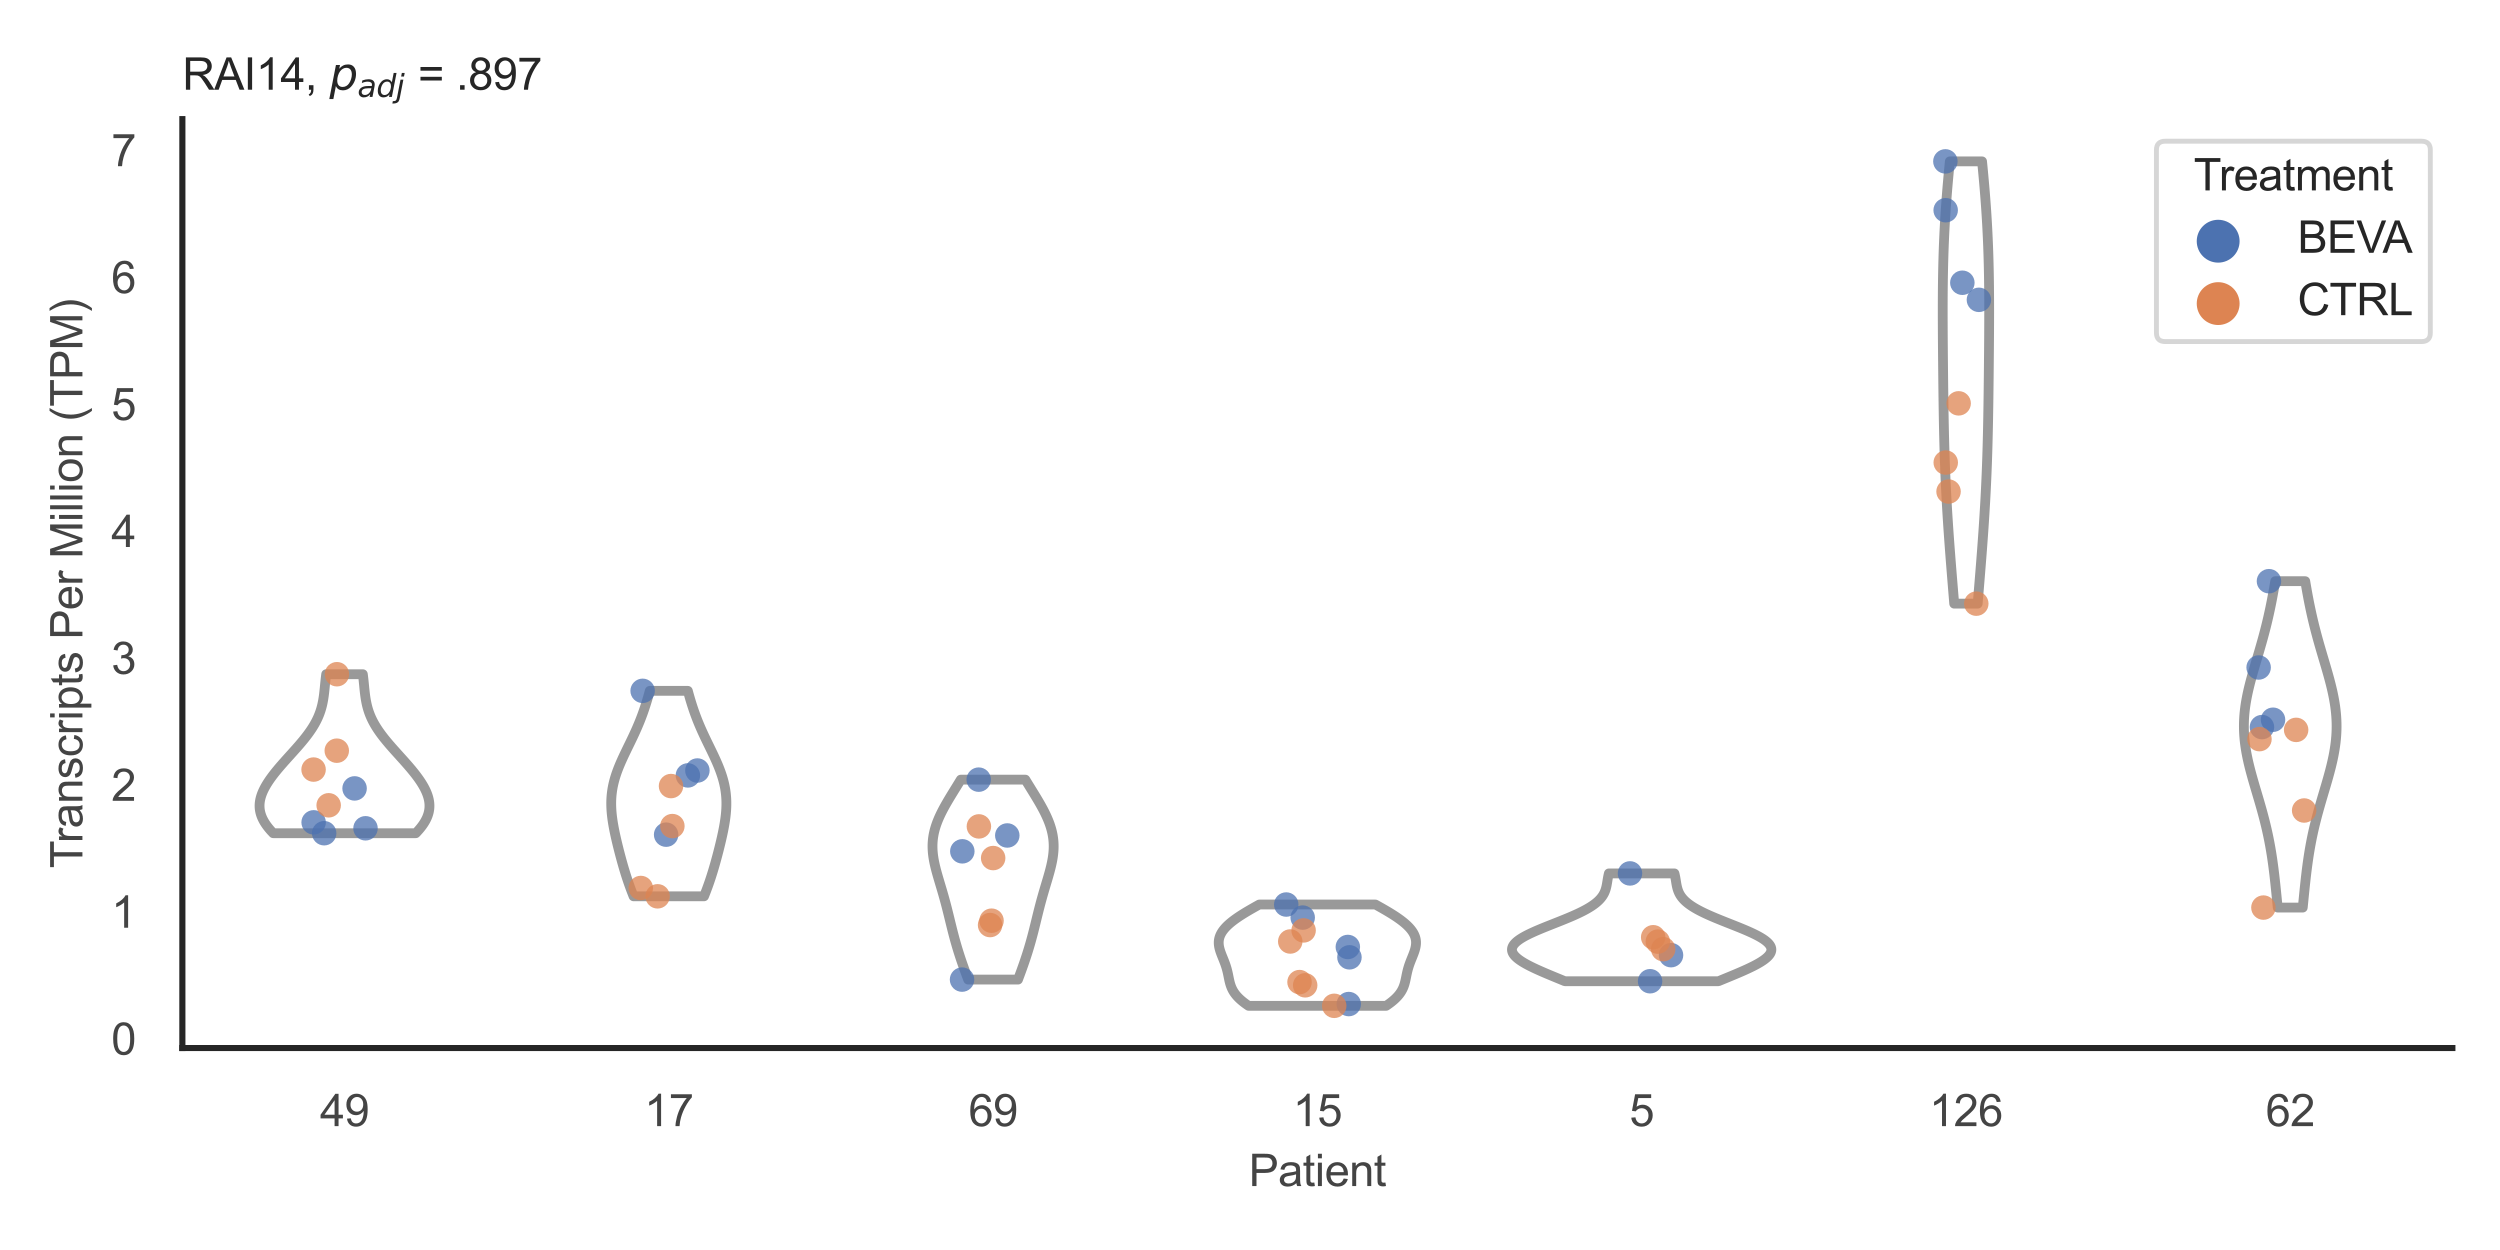 <?xml version="1.0" encoding="utf-8" standalone="no"?>
<!DOCTYPE svg PUBLIC "-//W3C//DTD SVG 1.1//EN"
  "http://www.w3.org/Graphics/SVG/1.1/DTD/svg11.dtd">
<svg xmlns:xlink="http://www.w3.org/1999/xlink" width="510.236pt" height="255.118pt" viewBox="0 0 510.236 255.118" xmlns="http://www.w3.org/2000/svg" version="1.1">
 <defs>
  <style type="text/css">*{stroke-linejoin: round; stroke-linecap: butt}</style>
 </defs>
 <g id="figure_1">
  <g id="patch_1">
   <path d="M 0 255.118 
L 510.236 255.118 
L 510.236 0 
L 0 0 
z
" style="fill: #ffffff"/>
  </g>
  <g id="axes_1">
   <g id="patch_2">
    <path d="M 37.22 213.898 
L 500.516 213.898 
L 500.516 24.32 
L 37.22 24.32 
z
" style="fill: #ffffff"/>
   </g>
   <g id="matplotlib.axis_1">
    <g id="xtick_1">
     <g id="text_1">
      <!-- 49 -->
      <g style="fill: #444444" transform="translate(65.308 229.84)scale(0.09 -0.09)">
       <defs>
        <path id="ArialMT-34" d="M 2069 0 
L 2069 1097 
L 81 1097 
L 81 1613 
L 2172 4581 
L 2631 4581 
L 2631 1613 
L 3250 1613 
L 3250 1097 
L 2631 1097 
L 2631 0 
L 2069 0 
z
M 2069 1613 
L 2069 3678 
L 634 1613 
L 2069 1613 
z
" transform="scale(0.016)"/>
        <path id="ArialMT-39" d="M 350 1059 
L 891 1109 
Q 959 728 1153 556 
Q 1347 384 1650 384 
Q 1909 384 2104 503 
Q 2300 622 2425 820 
Q 2550 1019 2634 1356 
Q 2719 1694 2719 2044 
Q 2719 2081 2716 2156 
Q 2547 1888 2255 1720 
Q 1963 1553 1622 1553 
Q 1053 1553 659 1965 
Q 266 2378 266 3053 
Q 266 3750 677 4175 
Q 1088 4600 1706 4600 
Q 2153 4600 2523 4359 
Q 2894 4119 3086 3673 
Q 3278 3228 3278 2384 
Q 3278 1506 3087 986 
Q 2897 466 2520 194 
Q 2144 -78 1638 -78 
Q 1100 -78 759 220 
Q 419 519 350 1059 
z
M 2653 3081 
Q 2653 3566 2395 3850 
Q 2138 4134 1775 4134 
Q 1400 4134 1122 3828 
Q 844 3522 844 3034 
Q 844 2597 1108 2323 
Q 1372 2050 1759 2050 
Q 2150 2050 2401 2323 
Q 2653 2597 2653 3081 
z
" transform="scale(0.016)"/>
       </defs>
       <use xlink:href="#ArialMT-34"/>
       <use xlink:href="#ArialMT-39" x="55.615"/>
      </g>
     </g>
    </g>
    <g id="xtick_2">
     <g id="text_2">
      <!-- 17 -->
      <g style="fill: #444444" transform="translate(131.493 229.84)scale(0.09 -0.09)">
       <defs>
        <path id="ArialMT-31" d="M 2384 0 
L 1822 0 
L 1822 3584 
Q 1619 3391 1289 3197 
Q 959 3003 697 2906 
L 697 3450 
Q 1169 3672 1522 3987 
Q 1875 4303 2022 4600 
L 2384 4600 
L 2384 0 
z
" transform="scale(0.016)"/>
        <path id="ArialMT-37" d="M 303 3981 
L 303 4522 
L 3269 4522 
L 3269 4084 
Q 2831 3619 2401 2847 
Q 1972 2075 1738 1259 
Q 1569 684 1522 0 
L 944 0 
Q 953 541 1156 1306 
Q 1359 2072 1739 2783 
Q 2119 3494 2547 3981 
L 303 3981 
z
" transform="scale(0.016)"/>
       </defs>
       <use xlink:href="#ArialMT-31"/>
       <use xlink:href="#ArialMT-37" x="55.615"/>
      </g>
     </g>
    </g>
    <g id="xtick_3">
     <g id="text_3">
      <!-- 69 -->
      <g style="fill: #444444" transform="translate(197.678 229.84)scale(0.09 -0.09)">
       <defs>
        <path id="ArialMT-36" d="M 3184 3459 
L 2625 3416 
Q 2550 3747 2413 3897 
Q 2184 4138 1850 4138 
Q 1581 4138 1378 3988 
Q 1113 3794 959 3422 
Q 806 3050 800 2363 
Q 1003 2672 1297 2822 
Q 1591 2972 1913 2972 
Q 2475 2972 2870 2558 
Q 3266 2144 3266 1488 
Q 3266 1056 3080 686 
Q 2894 316 2569 119 
Q 2244 -78 1831 -78 
Q 1128 -78 684 439 
Q 241 956 241 2144 
Q 241 3472 731 4075 
Q 1159 4600 1884 4600 
Q 2425 4600 2770 4297 
Q 3116 3994 3184 3459 
z
M 888 1484 
Q 888 1194 1011 928 
Q 1134 663 1356 523 
Q 1578 384 1822 384 
Q 2178 384 2434 671 
Q 2691 959 2691 1453 
Q 2691 1928 2437 2201 
Q 2184 2475 1800 2475 
Q 1419 2475 1153 2201 
Q 888 1928 888 1484 
z
" transform="scale(0.016)"/>
       </defs>
       <use xlink:href="#ArialMT-36"/>
       <use xlink:href="#ArialMT-39" x="55.615"/>
      </g>
     </g>
    </g>
    <g id="xtick_4">
     <g id="text_4">
      <!-- 15 -->
      <g style="fill: #444444" transform="translate(263.863 229.84)scale(0.09 -0.09)">
       <defs>
        <path id="ArialMT-35" d="M 266 1200 
L 856 1250 
Q 922 819 1161 601 
Q 1400 384 1738 384 
Q 2144 384 2425 690 
Q 2706 997 2706 1503 
Q 2706 1984 2436 2262 
Q 2166 2541 1728 2541 
Q 1456 2541 1237 2417 
Q 1019 2294 894 2097 
L 366 2166 
L 809 4519 
L 3088 4519 
L 3088 3981 
L 1259 3981 
L 1013 2750 
Q 1425 3038 1878 3038 
Q 2478 3038 2890 2622 
Q 3303 2206 3303 1553 
Q 3303 931 2941 478 
Q 2500 -78 1738 -78 
Q 1113 -78 717 272 
Q 322 622 266 1200 
z
" transform="scale(0.016)"/>
       </defs>
       <use xlink:href="#ArialMT-31"/>
       <use xlink:href="#ArialMT-35" x="55.615"/>
      </g>
     </g>
    </g>
    <g id="xtick_5">
     <g id="text_5">
      <!-- 5 -->
      <g style="fill: #444444" transform="translate(332.551 229.84)scale(0.09 -0.09)">
       <use xlink:href="#ArialMT-35"/>
      </g>
     </g>
    </g>
    <g id="xtick_6">
     <g id="text_6">
      <!-- 126 -->
      <g style="fill: #444444" transform="translate(393.731 229.84)scale(0.09 -0.09)">
       <defs>
        <path id="ArialMT-32" d="M 3222 541 
L 3222 0 
L 194 0 
Q 188 203 259 391 
Q 375 700 629 1000 
Q 884 1300 1366 1694 
Q 2113 2306 2375 2664 
Q 2638 3022 2638 3341 
Q 2638 3675 2398 3904 
Q 2159 4134 1775 4134 
Q 1369 4134 1125 3890 
Q 881 3647 878 3216 
L 300 3275 
Q 359 3922 746 4261 
Q 1134 4600 1788 4600 
Q 2447 4600 2831 4234 
Q 3216 3869 3216 3328 
Q 3216 3053 3103 2787 
Q 2991 2522 2730 2228 
Q 2469 1934 1863 1422 
Q 1356 997 1212 845 
Q 1069 694 975 541 
L 3222 541 
z
" transform="scale(0.016)"/>
       </defs>
       <use xlink:href="#ArialMT-31"/>
       <use xlink:href="#ArialMT-32" x="55.615"/>
       <use xlink:href="#ArialMT-36" x="111.23"/>
      </g>
     </g>
    </g>
    <g id="xtick_7">
     <g id="text_7">
      <!-- 62 -->
      <g style="fill: #444444" transform="translate(462.419 229.84)scale(0.09 -0.09)">
       <use xlink:href="#ArialMT-36"/>
       <use xlink:href="#ArialMT-32" x="55.615"/>
      </g>
     </g>
    </g>
    <g id="text_8">
     <!-- Patient -->
     <g style="fill: #444444" transform="translate(254.859 242.071)scale(0.09 -0.09)">
      <defs>
       <path id="ArialMT-50" d="M 494 0 
L 494 4581 
L 2222 4581 
Q 2678 4581 2919 4538 
Q 3256 4481 3484 4323 
Q 3713 4166 3852 3881 
Q 3991 3597 3991 3256 
Q 3991 2672 3619 2267 
Q 3247 1863 2275 1863 
L 1100 1863 
L 1100 0 
L 494 0 
z
M 1100 2403 
L 2284 2403 
Q 2872 2403 3119 2622 
Q 3366 2841 3366 3238 
Q 3366 3525 3220 3729 
Q 3075 3934 2838 4000 
Q 2684 4041 2272 4041 
L 1100 4041 
L 1100 2403 
z
" transform="scale(0.016)"/>
       <path id="ArialMT-61" d="M 2588 409 
Q 2275 144 1986 34 
Q 1697 -75 1366 -75 
Q 819 -75 525 192 
Q 231 459 231 875 
Q 231 1119 342 1320 
Q 453 1522 633 1644 
Q 813 1766 1038 1828 
Q 1203 1872 1538 1913 
Q 2219 1994 2541 2106 
Q 2544 2222 2544 2253 
Q 2544 2597 2384 2738 
Q 2169 2928 1744 2928 
Q 1347 2928 1158 2789 
Q 969 2650 878 2297 
L 328 2372 
Q 403 2725 575 2942 
Q 747 3159 1072 3276 
Q 1397 3394 1825 3394 
Q 2250 3394 2515 3294 
Q 2781 3194 2906 3042 
Q 3031 2891 3081 2659 
Q 3109 2516 3109 2141 
L 3109 1391 
Q 3109 606 3145 398 
Q 3181 191 3288 0 
L 2700 0 
Q 2613 175 2588 409 
z
M 2541 1666 
Q 2234 1541 1622 1453 
Q 1275 1403 1131 1340 
Q 988 1278 909 1158 
Q 831 1038 831 891 
Q 831 666 1001 516 
Q 1172 366 1500 366 
Q 1825 366 2078 508 
Q 2331 650 2450 897 
Q 2541 1088 2541 1459 
L 2541 1666 
z
" transform="scale(0.016)"/>
       <path id="ArialMT-74" d="M 1650 503 
L 1731 6 
Q 1494 -44 1306 -44 
Q 1000 -44 831 53 
Q 663 150 594 308 
Q 525 466 525 972 
L 525 2881 
L 113 2881 
L 113 3319 
L 525 3319 
L 525 4141 
L 1084 4478 
L 1084 3319 
L 1650 3319 
L 1650 2881 
L 1084 2881 
L 1084 941 
Q 1084 700 1114 631 
Q 1144 563 1211 522 
Q 1278 481 1403 481 
Q 1497 481 1650 503 
z
" transform="scale(0.016)"/>
       <path id="ArialMT-69" d="M 425 3934 
L 425 4581 
L 988 4581 
L 988 3934 
L 425 3934 
z
M 425 0 
L 425 3319 
L 988 3319 
L 988 0 
L 425 0 
z
" transform="scale(0.016)"/>
       <path id="ArialMT-65" d="M 2694 1069 
L 3275 997 
Q 3138 488 2766 206 
Q 2394 -75 1816 -75 
Q 1088 -75 661 373 
Q 234 822 234 1631 
Q 234 2469 665 2931 
Q 1097 3394 1784 3394 
Q 2450 3394 2872 2941 
Q 3294 2488 3294 1666 
Q 3294 1616 3291 1516 
L 816 1516 
Q 847 969 1125 678 
Q 1403 388 1819 388 
Q 2128 388 2347 550 
Q 2566 713 2694 1069 
z
M 847 1978 
L 2700 1978 
Q 2663 2397 2488 2606 
Q 2219 2931 1791 2931 
Q 1403 2931 1139 2672 
Q 875 2413 847 1978 
z
" transform="scale(0.016)"/>
       <path id="ArialMT-6e" d="M 422 0 
L 422 3319 
L 928 3319 
L 928 2847 
Q 1294 3394 1984 3394 
Q 2284 3394 2536 3286 
Q 2788 3178 2913 3003 
Q 3038 2828 3088 2588 
Q 3119 2431 3119 2041 
L 3119 0 
L 2556 0 
L 2556 2019 
Q 2556 2363 2490 2533 
Q 2425 2703 2258 2804 
Q 2091 2906 1866 2906 
Q 1506 2906 1245 2678 
Q 984 2450 984 1813 
L 984 0 
L 422 0 
z
" transform="scale(0.016)"/>
      </defs>
      <use xlink:href="#ArialMT-50"/>
      <use xlink:href="#ArialMT-61" x="66.699"/>
      <use xlink:href="#ArialMT-74" x="122.314"/>
      <use xlink:href="#ArialMT-69" x="150.098"/>
      <use xlink:href="#ArialMT-65" x="172.314"/>
      <use xlink:href="#ArialMT-6e" x="227.93"/>
      <use xlink:href="#ArialMT-74" x="283.545"/>
     </g>
    </g>
   </g>
   <g id="matplotlib.axis_2">
    <g id="ytick_1">
     <g id="text_9">
      <!-- 0 -->
      <g style="fill: #444444" transform="translate(22.715 215.25)scale(0.09 -0.09)">
       <defs>
        <path id="ArialMT-30" d="M 266 2259 
Q 266 3072 433 3567 
Q 600 4063 929 4331 
Q 1259 4600 1759 4600 
Q 2128 4600 2406 4451 
Q 2684 4303 2865 4023 
Q 3047 3744 3150 3342 
Q 3253 2941 3253 2259 
Q 3253 1453 3087 958 
Q 2922 463 2592 192 
Q 2263 -78 1759 -78 
Q 1097 -78 719 397 
Q 266 969 266 2259 
z
M 844 2259 
Q 844 1131 1108 757 
Q 1372 384 1759 384 
Q 2147 384 2411 759 
Q 2675 1134 2675 2259 
Q 2675 3391 2411 3762 
Q 2147 4134 1753 4134 
Q 1366 4134 1134 3806 
Q 844 3388 844 2259 
z
" transform="scale(0.016)"/>
       </defs>
       <use xlink:href="#ArialMT-30"/>
      </g>
     </g>
    </g>
    <g id="ytick_2">
     <g id="text_10">
      <!-- 1 -->
      <g style="fill: #444444" transform="translate(22.715 189.345)scale(0.09 -0.09)">
       <use xlink:href="#ArialMT-31"/>
      </g>
     </g>
    </g>
    <g id="ytick_3">
     <g id="text_11">
      <!-- 2 -->
      <g style="fill: #444444" transform="translate(22.715 163.441)scale(0.09 -0.09)">
       <use xlink:href="#ArialMT-32"/>
      </g>
     </g>
    </g>
    <g id="ytick_4">
     <g id="text_12">
      <!-- 3 -->
      <g style="fill: #444444" transform="translate(22.715 137.537)scale(0.09 -0.09)">
       <defs>
        <path id="ArialMT-33" d="M 269 1209 
L 831 1284 
Q 928 806 1161 595 
Q 1394 384 1728 384 
Q 2125 384 2398 659 
Q 2672 934 2672 1341 
Q 2672 1728 2419 1979 
Q 2166 2231 1775 2231 
Q 1616 2231 1378 2169 
L 1441 2663 
Q 1497 2656 1531 2656 
Q 1891 2656 2178 2843 
Q 2466 3031 2466 3422 
Q 2466 3731 2256 3934 
Q 2047 4138 1716 4138 
Q 1388 4138 1169 3931 
Q 950 3725 888 3313 
L 325 3413 
Q 428 3978 793 4289 
Q 1159 4600 1703 4600 
Q 2078 4600 2393 4439 
Q 2709 4278 2876 4000 
Q 3044 3722 3044 3409 
Q 3044 3113 2884 2869 
Q 2725 2625 2413 2481 
Q 2819 2388 3044 2092 
Q 3269 1797 3269 1353 
Q 3269 753 2831 336 
Q 2394 -81 1725 -81 
Q 1122 -81 723 278 
Q 325 638 269 1209 
z
" transform="scale(0.016)"/>
       </defs>
       <use xlink:href="#ArialMT-33"/>
      </g>
     </g>
    </g>
    <g id="ytick_5">
     <g id="text_13">
      <!-- 4 -->
      <g style="fill: #444444" transform="translate(22.715 111.633)scale(0.09 -0.09)">
       <use xlink:href="#ArialMT-34"/>
      </g>
     </g>
    </g>
    <g id="ytick_6">
     <g id="text_14">
      <!-- 5 -->
      <g style="fill: #444444" transform="translate(22.715 85.728)scale(0.09 -0.09)">
       <use xlink:href="#ArialMT-35"/>
      </g>
     </g>
    </g>
    <g id="ytick_7">
     <g id="text_15">
      <!-- 6 -->
      <g style="fill: #444444" transform="translate(22.715 59.824)scale(0.09 -0.09)">
       <use xlink:href="#ArialMT-36"/>
      </g>
     </g>
    </g>
    <g id="ytick_8">
     <g id="text_16">
      <!-- 7 -->
      <g style="fill: #444444" transform="translate(22.715 33.92)scale(0.09 -0.09)">
       <use xlink:href="#ArialMT-37"/>
      </g>
     </g>
    </g>
    <g id="text_17">
     <!-- Transcripts Per Million (TPM) -->
     <g style="fill: #444444" transform="translate(16.821 177.194)rotate(-90)scale(0.09 -0.09)">
      <defs>
       <path id="ArialMT-54" d="M 1659 0 
L 1659 4041 
L 150 4041 
L 150 4581 
L 3781 4581 
L 3781 4041 
L 2266 4041 
L 2266 0 
L 1659 0 
z
" transform="scale(0.016)"/>
       <path id="ArialMT-72" d="M 416 0 
L 416 3319 
L 922 3319 
L 922 2816 
Q 1116 3169 1280 3281 
Q 1444 3394 1641 3394 
Q 1925 3394 2219 3213 
L 2025 2691 
Q 1819 2813 1613 2813 
Q 1428 2813 1281 2702 
Q 1134 2591 1072 2394 
Q 978 2094 978 1738 
L 978 0 
L 416 0 
z
" transform="scale(0.016)"/>
       <path id="ArialMT-73" d="M 197 991 
L 753 1078 
Q 800 744 1014 566 
Q 1228 388 1613 388 
Q 2000 388 2187 545 
Q 2375 703 2375 916 
Q 2375 1106 2209 1216 
Q 2094 1291 1634 1406 
Q 1016 1563 777 1677 
Q 538 1791 414 1992 
Q 291 2194 291 2438 
Q 291 2659 392 2848 
Q 494 3038 669 3163 
Q 800 3259 1026 3326 
Q 1253 3394 1513 3394 
Q 1903 3394 2198 3281 
Q 2494 3169 2634 2976 
Q 2775 2784 2828 2463 
L 2278 2388 
Q 2241 2644 2061 2787 
Q 1881 2931 1553 2931 
Q 1166 2931 1000 2803 
Q 834 2675 834 2503 
Q 834 2394 903 2306 
Q 972 2216 1119 2156 
Q 1203 2125 1616 2013 
Q 2213 1853 2448 1751 
Q 2684 1650 2818 1456 
Q 2953 1263 2953 975 
Q 2953 694 2789 445 
Q 2625 197 2315 61 
Q 2006 -75 1616 -75 
Q 969 -75 630 194 
Q 291 463 197 991 
z
" transform="scale(0.016)"/>
       <path id="ArialMT-63" d="M 2588 1216 
L 3141 1144 
Q 3050 572 2676 248 
Q 2303 -75 1759 -75 
Q 1078 -75 664 370 
Q 250 816 250 1647 
Q 250 2184 428 2587 
Q 606 2991 970 3192 
Q 1334 3394 1763 3394 
Q 2303 3394 2647 3120 
Q 2991 2847 3088 2344 
L 2541 2259 
Q 2463 2594 2264 2762 
Q 2066 2931 1784 2931 
Q 1359 2931 1093 2626 
Q 828 2322 828 1663 
Q 828 994 1084 691 
Q 1341 388 1753 388 
Q 2084 388 2306 591 
Q 2528 794 2588 1216 
z
" transform="scale(0.016)"/>
       <path id="ArialMT-70" d="M 422 -1272 
L 422 3319 
L 934 3319 
L 934 2888 
Q 1116 3141 1344 3267 
Q 1572 3394 1897 3394 
Q 2322 3394 2647 3175 
Q 2972 2956 3137 2557 
Q 3303 2159 3303 1684 
Q 3303 1175 3120 767 
Q 2938 359 2589 142 
Q 2241 -75 1856 -75 
Q 1575 -75 1351 44 
Q 1128 163 984 344 
L 984 -1272 
L 422 -1272 
z
M 931 1641 
Q 931 1000 1190 694 
Q 1450 388 1819 388 
Q 2194 388 2461 705 
Q 2728 1022 2728 1688 
Q 2728 2322 2467 2637 
Q 2206 2953 1844 2953 
Q 1484 2953 1207 2617 
Q 931 2281 931 1641 
z
" transform="scale(0.016)"/>
       <path id="ArialMT-20" transform="scale(0.016)"/>
       <path id="ArialMT-4d" d="M 475 0 
L 475 4581 
L 1388 4581 
L 2472 1338 
Q 2622 884 2691 659 
Q 2769 909 2934 1394 
L 4031 4581 
L 4847 4581 
L 4847 0 
L 4263 0 
L 4263 3834 
L 2931 0 
L 2384 0 
L 1059 3900 
L 1059 0 
L 475 0 
z
" transform="scale(0.016)"/>
       <path id="ArialMT-6c" d="M 409 0 
L 409 4581 
L 972 4581 
L 972 0 
L 409 0 
z
" transform="scale(0.016)"/>
       <path id="ArialMT-6f" d="M 213 1659 
Q 213 2581 725 3025 
Q 1153 3394 1769 3394 
Q 2453 3394 2887 2945 
Q 3322 2497 3322 1706 
Q 3322 1066 3130 698 
Q 2938 331 2570 128 
Q 2203 -75 1769 -75 
Q 1072 -75 642 372 
Q 213 819 213 1659 
z
M 791 1659 
Q 791 1022 1069 705 
Q 1347 388 1769 388 
Q 2188 388 2466 706 
Q 2744 1025 2744 1678 
Q 2744 2294 2464 2611 
Q 2184 2928 1769 2928 
Q 1347 2928 1069 2612 
Q 791 2297 791 1659 
z
" transform="scale(0.016)"/>
       <path id="ArialMT-28" d="M 1497 -1347 
Q 1031 -759 709 28 
Q 388 816 388 1659 
Q 388 2403 628 3084 
Q 909 3875 1497 4659 
L 1900 4659 
Q 1522 4009 1400 3731 
Q 1209 3300 1100 2831 
Q 966 2247 966 1656 
Q 966 153 1900 -1347 
L 1497 -1347 
z
" transform="scale(0.016)"/>
       <path id="ArialMT-29" d="M 791 -1347 
L 388 -1347 
Q 1322 153 1322 1656 
Q 1322 2244 1188 2822 
Q 1081 3291 891 3722 
Q 769 4003 388 4659 
L 791 4659 
Q 1378 3875 1659 3084 
Q 1900 2403 1900 1659 
Q 1900 816 1576 28 
Q 1253 -759 791 -1347 
z
" transform="scale(0.016)"/>
      </defs>
      <use xlink:href="#ArialMT-54"/>
      <use xlink:href="#ArialMT-72" x="57.334"/>
      <use xlink:href="#ArialMT-61" x="90.635"/>
      <use xlink:href="#ArialMT-6e" x="146.25"/>
      <use xlink:href="#ArialMT-73" x="201.865"/>
      <use xlink:href="#ArialMT-63" x="251.865"/>
      <use xlink:href="#ArialMT-72" x="301.865"/>
      <use xlink:href="#ArialMT-69" x="335.166"/>
      <use xlink:href="#ArialMT-70" x="357.383"/>
      <use xlink:href="#ArialMT-74" x="412.998"/>
      <use xlink:href="#ArialMT-73" x="440.781"/>
      <use xlink:href="#ArialMT-20" x="490.781"/>
      <use xlink:href="#ArialMT-50" x="518.564"/>
      <use xlink:href="#ArialMT-65" x="585.264"/>
      <use xlink:href="#ArialMT-72" x="640.879"/>
      <use xlink:href="#ArialMT-20" x="674.18"/>
      <use xlink:href="#ArialMT-4d" x="701.963"/>
      <use xlink:href="#ArialMT-69" x="785.264"/>
      <use xlink:href="#ArialMT-6c" x="807.48"/>
      <use xlink:href="#ArialMT-6c" x="829.697"/>
      <use xlink:href="#ArialMT-69" x="851.914"/>
      <use xlink:href="#ArialMT-6f" x="874.131"/>
      <use xlink:href="#ArialMT-6e" x="929.746"/>
      <use xlink:href="#ArialMT-20" x="985.361"/>
      <use xlink:href="#ArialMT-28" x="1013.145"/>
      <use xlink:href="#ArialMT-54" x="1046.445"/>
      <use xlink:href="#ArialMT-50" x="1107.529"/>
      <use xlink:href="#ArialMT-4d" x="1174.229"/>
      <use xlink:href="#ArialMT-29" x="1257.529"/>
     </g>
    </g>
   </g>
   <g id="PolyCollection_1">
    <defs>
     <path id="m785fa04e04" d="M 84.861 -85.065 
L 55.765 -85.065 
L 55.455 -85.392 
L 55.161 -85.72 
L 54.883 -86.048 
L 54.623 -86.376 
L 54.38 -86.703 
L 54.155 -87.031 
L 53.95 -87.359 
L 53.763 -87.687 
L 53.597 -88.014 
L 53.45 -88.342 
L 53.322 -88.67 
L 53.215 -88.998 
L 53.128 -89.325 
L 53.06 -89.653 
L 53.011 -89.981 
L 52.983 -90.309 
L 52.972 -90.637 
L 52.981 -90.964 
L 53.008 -91.292 
L 53.052 -91.62 
L 53.113 -91.948 
L 53.191 -92.275 
L 53.285 -92.603 
L 53.395 -92.931 
L 53.519 -93.259 
L 53.657 -93.586 
L 53.809 -93.914 
L 53.974 -94.242 
L 54.151 -94.57 
L 54.34 -94.897 
L 54.54 -95.225 
L 54.75 -95.553 
L 54.97 -95.881 
L 55.199 -96.208 
L 55.437 -96.536 
L 55.682 -96.864 
L 55.935 -97.192 
L 56.195 -97.519 
L 56.461 -97.847 
L 56.733 -98.175 
L 57.01 -98.503 
L 57.291 -98.831 
L 57.576 -99.158 
L 57.865 -99.486 
L 58.156 -99.814 
L 58.449 -100.142 
L 58.744 -100.469 
L 59.04 -100.797 
L 59.336 -101.125 
L 59.631 -101.453 
L 59.926 -101.78 
L 60.219 -102.108 
L 60.51 -102.436 
L 60.798 -102.764 
L 61.083 -103.091 
L 61.363 -103.419 
L 61.639 -103.747 
L 61.91 -104.075 
L 62.175 -104.402 
L 62.433 -104.73 
L 62.684 -105.058 
L 62.929 -105.386 
L 63.165 -105.714 
L 63.392 -106.041 
L 63.612 -106.369 
L 63.822 -106.697 
L 64.023 -107.025 
L 64.214 -107.352 
L 64.395 -107.68 
L 64.567 -108.008 
L 64.729 -108.336 
L 64.881 -108.663 
L 65.023 -108.991 
L 65.155 -109.319 
L 65.278 -109.647 
L 65.392 -109.974 
L 65.496 -110.302 
L 65.592 -110.63 
L 65.68 -110.958 
L 65.76 -111.285 
L 65.832 -111.613 
L 65.898 -111.941 
L 65.958 -112.269 
L 66.012 -112.596 
L 66.061 -112.924 
L 66.106 -113.252 
L 66.147 -113.58 
L 66.184 -113.908 
L 66.22 -114.235 
L 66.254 -114.563 
L 66.286 -114.891 
L 66.318 -115.219 
L 66.35 -115.546 
L 66.383 -115.874 
L 66.417 -116.202 
L 66.452 -116.53 
L 66.49 -116.857 
L 66.529 -117.185 
L 66.572 -117.513 
L 74.053 -117.513 
L 74.053 -117.513 
L 74.096 -117.185 
L 74.136 -116.857 
L 74.173 -116.53 
L 74.208 -116.202 
L 74.242 -115.874 
L 74.275 -115.546 
L 74.307 -115.219 
L 74.339 -114.891 
L 74.371 -114.563 
L 74.405 -114.235 
L 74.441 -113.908 
L 74.479 -113.58 
L 74.52 -113.252 
L 74.564 -112.924 
L 74.613 -112.596 
L 74.667 -112.269 
L 74.727 -111.941 
L 74.793 -111.613 
L 74.865 -111.285 
L 74.945 -110.958 
L 75.033 -110.63 
L 75.129 -110.302 
L 75.233 -109.974 
L 75.347 -109.647 
L 75.47 -109.319 
L 75.602 -108.991 
L 75.744 -108.663 
L 75.896 -108.336 
L 76.058 -108.008 
L 76.23 -107.68 
L 76.411 -107.352 
L 76.603 -107.025 
L 76.803 -106.697 
L 77.014 -106.369 
L 77.233 -106.041 
L 77.461 -105.714 
L 77.697 -105.386 
L 77.941 -105.058 
L 78.192 -104.73 
L 78.45 -104.402 
L 78.715 -104.075 
L 78.986 -103.747 
L 79.262 -103.419 
L 79.542 -103.091 
L 79.827 -102.764 
L 80.115 -102.436 
L 80.406 -102.108 
L 80.699 -101.78 
L 80.994 -101.453 
L 81.289 -101.125 
L 81.585 -100.797 
L 81.881 -100.469 
L 82.176 -100.142 
L 82.469 -99.814 
L 82.76 -99.486 
L 83.049 -99.158 
L 83.334 -98.831 
L 83.615 -98.503 
L 83.892 -98.175 
L 84.164 -97.847 
L 84.43 -97.519 
L 84.69 -97.192 
L 84.943 -96.864 
L 85.189 -96.536 
L 85.426 -96.208 
L 85.655 -95.881 
L 85.875 -95.553 
L 86.086 -95.225 
L 86.285 -94.897 
L 86.474 -94.57 
L 86.651 -94.242 
L 86.816 -93.914 
L 86.968 -93.586 
L 87.106 -93.259 
L 87.231 -92.931 
L 87.34 -92.603 
L 87.434 -92.275 
L 87.512 -91.948 
L 87.573 -91.62 
L 87.618 -91.292 
L 87.644 -90.964 
L 87.653 -90.637 
L 87.643 -90.309 
L 87.614 -89.981 
L 87.565 -89.653 
L 87.498 -89.325 
L 87.41 -88.998 
L 87.303 -88.67 
L 87.176 -88.342 
L 87.029 -88.014 
L 86.862 -87.687 
L 86.675 -87.359 
L 86.47 -87.031 
L 86.245 -86.703 
L 86.003 -86.376 
L 85.742 -86.048 
L 85.464 -85.72 
L 85.17 -85.392 
L 84.861 -85.065 
z
" style="stroke: #999999; stroke-width: 2"/>
    </defs>
    <g clip-path="url(#p2c9d9b8546)">
     <use xlink:href="#m785fa04e04" x="0" y="255.118" style="fill: #ffffff; stroke: #999999; stroke-width: 2"/>
    </g>
   </g>
   <g id="PolyCollection_2">
    <defs>
     <path id="m73684f2d72" d="M 143.686 -72.184 
L 129.309 -72.184 
L 129.14 -72.608 
L 128.974 -73.031 
L 128.812 -73.455 
L 128.653 -73.878 
L 128.499 -74.302 
L 128.348 -74.726 
L 128.201 -75.149 
L 128.057 -75.573 
L 127.917 -75.996 
L 127.78 -76.42 
L 127.646 -76.844 
L 127.516 -77.267 
L 127.388 -77.691 
L 127.262 -78.114 
L 127.14 -78.538 
L 127.019 -78.962 
L 126.901 -79.385 
L 126.784 -79.809 
L 126.67 -80.232 
L 126.557 -80.656 
L 126.446 -81.08 
L 126.336 -81.503 
L 126.229 -81.927 
L 126.123 -82.35 
L 126.019 -82.774 
L 125.917 -83.198 
L 125.817 -83.621 
L 125.719 -84.045 
L 125.624 -84.468 
L 125.532 -84.892 
L 125.442 -85.316 
L 125.357 -85.739 
L 125.274 -86.163 
L 125.197 -86.586 
L 125.123 -87.01 
L 125.055 -87.433 
L 124.992 -87.857 
L 124.936 -88.281 
L 124.885 -88.704 
L 124.842 -89.128 
L 124.806 -89.551 
L 124.778 -89.975 
L 124.758 -90.399 
L 124.747 -90.822 
L 124.744 -91.246 
L 124.752 -91.669 
L 124.769 -92.093 
L 124.796 -92.517 
L 124.833 -92.94 
L 124.881 -93.364 
L 124.939 -93.787 
L 125.008 -94.211 
L 125.087 -94.635 
L 125.177 -95.058 
L 125.278 -95.482 
L 125.389 -95.905 
L 125.509 -96.329 
L 125.64 -96.753 
L 125.779 -97.176 
L 125.928 -97.6 
L 126.084 -98.023 
L 126.249 -98.447 
L 126.421 -98.871 
L 126.6 -99.294 
L 126.784 -99.718 
L 126.974 -100.141 
L 127.168 -100.565 
L 127.366 -100.989 
L 127.567 -101.412 
L 127.771 -101.836 
L 127.976 -102.259 
L 128.182 -102.683 
L 128.389 -103.107 
L 128.595 -103.53 
L 128.799 -103.954 
L 129.003 -104.377 
L 129.204 -104.801 
L 129.402 -105.225 
L 129.597 -105.648 
L 129.788 -106.072 
L 129.976 -106.495 
L 130.159 -106.919 
L 130.338 -107.343 
L 130.513 -107.766 
L 130.683 -108.19 
L 130.848 -108.613 
L 131.008 -109.037 
L 131.163 -109.461 
L 131.314 -109.884 
L 131.461 -110.308 
L 131.603 -110.731 
L 131.741 -111.155 
L 131.875 -111.579 
L 132.005 -112.002 
L 132.132 -112.426 
L 132.256 -112.849 
L 132.377 -113.273 
L 132.495 -113.697 
L 132.611 -114.12 
L 140.385 -114.12 
L 140.385 -114.12 
L 140.501 -113.697 
L 140.619 -113.273 
L 140.74 -112.849 
L 140.863 -112.426 
L 140.99 -112.002 
L 141.121 -111.579 
L 141.255 -111.155 
L 141.393 -110.731 
L 141.535 -110.308 
L 141.681 -109.884 
L 141.832 -109.461 
L 141.988 -109.037 
L 142.148 -108.613 
L 142.313 -108.19 
L 142.483 -107.766 
L 142.657 -107.343 
L 142.836 -106.919 
L 143.02 -106.495 
L 143.207 -106.072 
L 143.399 -105.648 
L 143.594 -105.225 
L 143.792 -104.801 
L 143.993 -104.377 
L 144.196 -103.954 
L 144.401 -103.53 
L 144.607 -103.107 
L 144.813 -102.683 
L 145.019 -102.259 
L 145.225 -101.836 
L 145.428 -101.412 
L 145.629 -100.989 
L 145.827 -100.565 
L 146.022 -100.141 
L 146.212 -99.718 
L 146.396 -99.294 
L 146.574 -98.871 
L 146.746 -98.447 
L 146.911 -98.023 
L 147.068 -97.6 
L 147.216 -97.176 
L 147.356 -96.753 
L 147.486 -96.329 
L 147.607 -95.905 
L 147.718 -95.482 
L 147.818 -95.058 
L 147.908 -94.635 
L 147.988 -94.211 
L 148.056 -93.787 
L 148.115 -93.364 
L 148.162 -92.94 
L 148.2 -92.517 
L 148.227 -92.093 
L 148.244 -91.669 
L 148.251 -91.246 
L 148.249 -90.822 
L 148.238 -90.399 
L 148.218 -89.975 
L 148.19 -89.551 
L 148.154 -89.128 
L 148.11 -88.704 
L 148.06 -88.281 
L 148.003 -87.857 
L 147.94 -87.433 
L 147.872 -87.01 
L 147.799 -86.586 
L 147.721 -86.163 
L 147.639 -85.739 
L 147.553 -85.316 
L 147.464 -84.892 
L 147.371 -84.468 
L 147.276 -84.045 
L 147.179 -83.621 
L 147.079 -83.198 
L 146.977 -82.774 
L 146.872 -82.35 
L 146.767 -81.927 
L 146.659 -81.503 
L 146.55 -81.08 
L 146.439 -80.656 
L 146.326 -80.232 
L 146.211 -79.809 
L 146.095 -79.385 
L 145.977 -78.962 
L 145.856 -78.538 
L 145.733 -78.114 
L 145.608 -77.691 
L 145.48 -77.267 
L 145.349 -76.844 
L 145.215 -76.42 
L 145.079 -75.996 
L 144.938 -75.573 
L 144.795 -75.149 
L 144.648 -74.726 
L 144.497 -74.302 
L 144.342 -73.878 
L 144.184 -73.455 
L 144.022 -73.031 
L 143.856 -72.608 
L 143.686 -72.184 
z
" style="stroke: #999999; stroke-width: 2"/>
    </defs>
    <g clip-path="url(#p2c9d9b8546)">
     <use xlink:href="#m73684f2d72" x="0" y="255.118" style="fill: #ffffff; stroke: #999999; stroke-width: 2"/>
    </g>
   </g>
   <g id="PolyCollection_3">
    <defs>
     <path id="ma26446cb98" d="M 207.769 -55.188 
L 197.597 -55.188 
L 197.442 -55.601 
L 197.289 -56.013 
L 197.137 -56.425 
L 196.985 -56.837 
L 196.836 -57.249 
L 196.688 -57.662 
L 196.542 -58.074 
L 196.397 -58.486 
L 196.255 -58.898 
L 196.115 -59.311 
L 195.978 -59.723 
L 195.843 -60.135 
L 195.711 -60.547 
L 195.581 -60.959 
L 195.454 -61.372 
L 195.329 -61.784 
L 195.208 -62.196 
L 195.088 -62.608 
L 194.972 -63.02 
L 194.857 -63.433 
L 194.746 -63.845 
L 194.636 -64.257 
L 194.528 -64.669 
L 194.422 -65.081 
L 194.318 -65.494 
L 194.215 -65.906 
L 194.113 -66.318 
L 194.011 -66.73 
L 193.91 -67.142 
L 193.81 -67.555 
L 193.709 -67.967 
L 193.608 -68.379 
L 193.505 -68.791 
L 193.402 -69.204 
L 193.298 -69.616 
L 193.192 -70.028 
L 193.085 -70.44 
L 192.976 -70.852 
L 192.864 -71.265 
L 192.751 -71.677 
L 192.636 -72.089 
L 192.519 -72.501 
L 192.4 -72.913 
L 192.28 -73.326 
L 192.158 -73.738 
L 192.035 -74.15 
L 191.912 -74.562 
L 191.789 -74.974 
L 191.666 -75.387 
L 191.543 -75.799 
L 191.423 -76.211 
L 191.305 -76.623 
L 191.189 -77.036 
L 191.078 -77.448 
L 190.971 -77.86 
L 190.869 -78.272 
L 190.774 -78.684 
L 190.685 -79.097 
L 190.604 -79.509 
L 190.532 -79.921 
L 190.469 -80.333 
L 190.416 -80.745 
L 190.374 -81.158 
L 190.344 -81.57 
L 190.325 -81.982 
L 190.319 -82.394 
L 190.325 -82.806 
L 190.345 -83.219 
L 190.378 -83.631 
L 190.425 -84.043 
L 190.485 -84.455 
L 190.559 -84.868 
L 190.647 -85.28 
L 190.748 -85.692 
L 190.863 -86.104 
L 190.99 -86.516 
L 191.13 -86.929 
L 191.282 -87.341 
L 191.446 -87.753 
L 191.62 -88.165 
L 191.806 -88.577 
L 192 -88.99 
L 192.204 -89.402 
L 192.416 -89.814 
L 192.636 -90.226 
L 192.862 -90.638 
L 193.095 -91.051 
L 193.333 -91.463 
L 193.575 -91.875 
L 193.821 -92.287 
L 194.071 -92.7 
L 194.322 -93.112 
L 194.576 -93.524 
L 194.83 -93.936 
L 195.085 -94.348 
L 195.339 -94.761 
L 195.593 -95.173 
L 195.845 -95.585 
L 196.096 -95.997 
L 209.27 -95.997 
L 209.27 -95.997 
L 209.52 -95.585 
L 209.773 -95.173 
L 210.027 -94.761 
L 210.281 -94.348 
L 210.536 -93.936 
L 210.79 -93.524 
L 211.044 -93.112 
L 211.295 -92.7 
L 211.545 -92.287 
L 211.791 -91.875 
L 212.033 -91.463 
L 212.271 -91.051 
L 212.504 -90.638 
L 212.73 -90.226 
L 212.95 -89.814 
L 213.162 -89.402 
L 213.366 -88.99 
L 213.56 -88.577 
L 213.745 -88.165 
L 213.92 -87.753 
L 214.084 -87.341 
L 214.236 -86.929 
L 214.376 -86.516 
L 214.503 -86.104 
L 214.618 -85.692 
L 214.719 -85.28 
L 214.807 -84.868 
L 214.881 -84.455 
L 214.941 -84.043 
L 214.988 -83.631 
L 215.021 -83.219 
L 215.041 -82.806 
L 215.047 -82.394 
L 215.041 -81.982 
L 215.022 -81.57 
L 214.991 -81.158 
L 214.949 -80.745 
L 214.897 -80.333 
L 214.834 -79.921 
L 214.762 -79.509 
L 214.681 -79.097 
L 214.592 -78.684 
L 214.497 -78.272 
L 214.395 -77.86 
L 214.288 -77.448 
L 214.177 -77.036 
L 214.061 -76.623 
L 213.943 -76.211 
L 213.822 -75.799 
L 213.7 -75.387 
L 213.577 -74.974 
L 213.454 -74.562 
L 213.33 -74.15 
L 213.208 -73.738 
L 213.086 -73.326 
L 212.966 -72.913 
L 212.847 -72.501 
L 212.73 -72.089 
L 212.615 -71.677 
L 212.501 -71.265 
L 212.39 -70.852 
L 212.281 -70.44 
L 212.174 -70.028 
L 212.068 -69.616 
L 211.963 -69.204 
L 211.86 -68.791 
L 211.758 -68.379 
L 211.657 -67.967 
L 211.556 -67.555 
L 211.455 -67.142 
L 211.355 -66.73 
L 211.253 -66.318 
L 211.151 -65.906 
L 211.048 -65.494 
L 210.944 -65.081 
L 210.838 -64.669 
L 210.73 -64.257 
L 210.62 -63.845 
L 210.508 -63.433 
L 210.394 -63.02 
L 210.278 -62.608 
L 210.158 -62.196 
L 210.037 -61.784 
L 209.912 -61.372 
L 209.785 -60.959 
L 209.655 -60.547 
L 209.523 -60.135 
L 209.388 -59.723 
L 209.25 -59.311 
L 209.111 -58.898 
L 208.969 -58.486 
L 208.824 -58.074 
L 208.678 -57.662 
L 208.53 -57.249 
L 208.38 -56.837 
L 208.229 -56.425 
L 208.077 -56.013 
L 207.923 -55.601 
L 207.769 -55.188 
z
" style="stroke: #999999; stroke-width: 2"/>
    </defs>
    <g clip-path="url(#p2c9d9b8546)">
     <use xlink:href="#ma26446cb98" x="0" y="255.118" style="fill: #ffffff; stroke: #999999; stroke-width: 2"/>
    </g>
   </g>
   <g id="PolyCollection_4">
    <defs>
     <path id="m8c2365e341" d="M 282.911 -49.837 
L 254.825 -49.837 
L 254.521 -50.046 
L 254.228 -50.255 
L 253.947 -50.464 
L 253.68 -50.672 
L 253.426 -50.881 
L 253.186 -51.09 
L 252.959 -51.299 
L 252.747 -51.508 
L 252.548 -51.716 
L 252.362 -51.925 
L 252.191 -52.134 
L 252.032 -52.343 
L 251.886 -52.552 
L 251.752 -52.76 
L 251.63 -52.969 
L 251.519 -53.178 
L 251.418 -53.387 
L 251.327 -53.596 
L 251.245 -53.804 
L 251.171 -54.013 
L 251.103 -54.222 
L 251.042 -54.431 
L 250.987 -54.64 
L 250.936 -54.848 
L 250.888 -55.057 
L 250.843 -55.266 
L 250.8 -55.475 
L 250.758 -55.684 
L 250.716 -55.892 
L 250.673 -56.101 
L 250.63 -56.31 
L 250.585 -56.519 
L 250.537 -56.728 
L 250.487 -56.936 
L 250.434 -57.145 
L 250.378 -57.354 
L 250.319 -57.563 
L 250.255 -57.772 
L 250.189 -57.98 
L 250.119 -58.189 
L 250.046 -58.398 
L 249.969 -58.607 
L 249.89 -58.816 
L 249.809 -59.024 
L 249.727 -59.233 
L 249.643 -59.442 
L 249.558 -59.651 
L 249.474 -59.859 
L 249.39 -60.068 
L 249.308 -60.277 
L 249.228 -60.486 
L 249.152 -60.695 
L 249.079 -60.903 
L 249.011 -61.112 
L 248.949 -61.321 
L 248.893 -61.53 
L 248.844 -61.739 
L 248.803 -61.947 
L 248.771 -62.156 
L 248.748 -62.365 
L 248.735 -62.574 
L 248.733 -62.783 
L 248.741 -62.991 
L 248.761 -63.2 
L 248.794 -63.409 
L 248.839 -63.618 
L 248.896 -63.827 
L 248.967 -64.035 
L 249.051 -64.244 
L 249.149 -64.453 
L 249.26 -64.662 
L 249.384 -64.871 
L 249.523 -65.079 
L 249.675 -65.288 
L 249.841 -65.497 
L 250.02 -65.706 
L 250.212 -65.915 
L 250.417 -66.123 
L 250.635 -66.332 
L 250.866 -66.541 
L 251.108 -66.75 
L 251.362 -66.959 
L 251.628 -67.167 
L 251.905 -67.376 
L 252.192 -67.585 
L 252.489 -67.794 
L 252.796 -68.003 
L 253.111 -68.211 
L 253.436 -68.42 
L 253.768 -68.629 
L 254.107 -68.838 
L 254.453 -69.047 
L 254.806 -69.255 
L 255.164 -69.464 
L 255.527 -69.673 
L 255.894 -69.882 
L 256.264 -70.091 
L 256.638 -70.299 
L 257.014 -70.508 
L 280.722 -70.508 
L 280.722 -70.508 
L 281.098 -70.299 
L 281.472 -70.091 
L 281.843 -69.882 
L 282.21 -69.673 
L 282.572 -69.464 
L 282.93 -69.255 
L 283.283 -69.047 
L 283.629 -68.838 
L 283.969 -68.629 
L 284.301 -68.42 
L 284.625 -68.211 
L 284.941 -68.003 
L 285.247 -67.794 
L 285.544 -67.585 
L 285.832 -67.376 
L 286.108 -67.167 
L 286.374 -66.959 
L 286.628 -66.75 
L 286.871 -66.541 
L 287.101 -66.332 
L 287.319 -66.123 
L 287.524 -65.915 
L 287.717 -65.706 
L 287.896 -65.497 
L 288.061 -65.288 
L 288.213 -65.079 
L 288.352 -64.871 
L 288.477 -64.662 
L 288.588 -64.453 
L 288.685 -64.244 
L 288.769 -64.035 
L 288.84 -63.827 
L 288.898 -63.618 
L 288.942 -63.409 
L 288.975 -63.2 
L 288.995 -62.991 
L 289.004 -62.783 
L 289.001 -62.574 
L 288.988 -62.365 
L 288.965 -62.156 
L 288.933 -61.947 
L 288.892 -61.739 
L 288.843 -61.53 
L 288.787 -61.321 
L 288.725 -61.112 
L 288.657 -60.903 
L 288.584 -60.695 
L 288.508 -60.486 
L 288.428 -60.277 
L 288.346 -60.068 
L 288.263 -59.859 
L 288.178 -59.651 
L 288.094 -59.442 
L 288.01 -59.233 
L 287.927 -59.024 
L 287.846 -58.816 
L 287.767 -58.607 
L 287.691 -58.398 
L 287.617 -58.189 
L 287.547 -57.98 
L 287.481 -57.772 
L 287.418 -57.563 
L 287.358 -57.354 
L 287.302 -57.145 
L 287.249 -56.936 
L 287.199 -56.728 
L 287.152 -56.519 
L 287.106 -56.31 
L 287.063 -56.101 
L 287.021 -55.892 
L 286.979 -55.684 
L 286.936 -55.475 
L 286.893 -55.266 
L 286.848 -55.057 
L 286.801 -54.848 
L 286.749 -54.64 
L 286.694 -54.431 
L 286.633 -54.222 
L 286.566 -54.013 
L 286.491 -53.804 
L 286.409 -53.596 
L 286.318 -53.387 
L 286.217 -53.178 
L 286.106 -52.969 
L 285.984 -52.76 
L 285.85 -52.552 
L 285.704 -52.343 
L 285.546 -52.134 
L 285.374 -51.925 
L 285.188 -51.716 
L 284.99 -51.508 
L 284.777 -51.299 
L 284.55 -51.09 
L 284.31 -50.881 
L 284.056 -50.672 
L 283.789 -50.464 
L 283.509 -50.255 
L 283.216 -50.046 
L 282.911 -49.837 
z
" style="stroke: #999999; stroke-width: 2"/>
    </defs>
    <g clip-path="url(#p2c9d9b8546)">
     <use xlink:href="#m8c2365e341" x="0" y="255.118" style="fill: #ffffff; stroke: #999999; stroke-width: 2"/>
    </g>
   </g>
   <g id="PolyCollection_5">
    <defs>
     <path id="m57344613ec" d="M 350.722 -54.854 
L 319.385 -54.854 
L 318.846 -55.076 
L 318.306 -55.299 
L 317.765 -55.521 
L 317.226 -55.743 
L 316.689 -55.966 
L 316.157 -56.188 
L 315.629 -56.41 
L 315.109 -56.632 
L 314.596 -56.855 
L 314.094 -57.077 
L 313.603 -57.299 
L 313.126 -57.521 
L 312.663 -57.744 
L 312.217 -57.966 
L 311.79 -58.188 
L 311.382 -58.411 
L 310.996 -58.633 
L 310.633 -58.855 
L 310.295 -59.077 
L 309.983 -59.3 
L 309.7 -59.522 
L 309.445 -59.744 
L 309.221 -59.966 
L 309.029 -60.189 
L 308.87 -60.411 
L 308.745 -60.633 
L 308.654 -60.856 
L 308.599 -61.078 
L 308.579 -61.3 
L 308.596 -61.522 
L 308.649 -61.745 
L 308.738 -61.967 
L 308.863 -62.189 
L 309.024 -62.411 
L 309.221 -62.634 
L 309.451 -62.856 
L 309.716 -63.078 
L 310.013 -63.301 
L 310.341 -63.523 
L 310.699 -63.745 
L 311.085 -63.967 
L 311.497 -64.19 
L 311.934 -64.412 
L 312.394 -64.634 
L 312.874 -64.856 
L 313.373 -65.079 
L 313.888 -65.301 
L 314.416 -65.523 
L 314.956 -65.746 
L 315.506 -65.968 
L 316.061 -66.19 
L 316.622 -66.412 
L 317.184 -66.635 
L 317.746 -66.857 
L 318.305 -67.079 
L 318.859 -67.301 
L 319.407 -67.524 
L 319.945 -67.746 
L 320.473 -67.968 
L 320.988 -68.191 
L 321.489 -68.413 
L 321.975 -68.635 
L 322.443 -68.857 
L 322.894 -69.08 
L 323.325 -69.302 
L 323.736 -69.524 
L 324.126 -69.746 
L 324.495 -69.969 
L 324.843 -70.191 
L 325.169 -70.413 
L 325.473 -70.636 
L 325.755 -70.858 
L 326.016 -71.08 
L 326.257 -71.302 
L 326.476 -71.525 
L 326.676 -71.747 
L 326.857 -71.969 
L 327.02 -72.191 
L 327.166 -72.414 
L 327.296 -72.636 
L 327.411 -72.858 
L 327.512 -73.081 
L 327.601 -73.303 
L 327.679 -73.525 
L 327.747 -73.747 
L 327.806 -73.97 
L 327.859 -74.192 
L 327.905 -74.414 
L 327.947 -74.636 
L 327.986 -74.859 
L 328.023 -75.081 
L 328.058 -75.303 
L 328.094 -75.526 
L 328.131 -75.748 
L 328.17 -75.97 
L 328.212 -76.192 
L 328.258 -76.415 
L 328.308 -76.637 
L 328.364 -76.859 
L 341.743 -76.859 
L 341.743 -76.859 
L 341.799 -76.637 
L 341.849 -76.415 
L 341.895 -76.192 
L 341.937 -75.97 
L 341.976 -75.748 
L 342.013 -75.526 
L 342.048 -75.303 
L 342.084 -75.081 
L 342.12 -74.859 
L 342.159 -74.636 
L 342.201 -74.414 
L 342.248 -74.192 
L 342.3 -73.97 
L 342.36 -73.747 
L 342.428 -73.525 
L 342.506 -73.303 
L 342.595 -73.081 
L 342.696 -72.858 
L 342.811 -72.636 
L 342.941 -72.414 
L 343.087 -72.191 
L 343.25 -71.969 
L 343.431 -71.747 
L 343.63 -71.525 
L 343.85 -71.302 
L 344.09 -71.08 
L 344.351 -70.858 
L 344.634 -70.636 
L 344.938 -70.413 
L 345.263 -70.191 
L 345.611 -69.969 
L 345.98 -69.746 
L 346.371 -69.524 
L 346.782 -69.302 
L 347.213 -69.08 
L 347.663 -68.857 
L 348.132 -68.635 
L 348.617 -68.413 
L 349.118 -68.191 
L 349.634 -67.968 
L 350.161 -67.746 
L 350.7 -67.524 
L 351.247 -67.301 
L 351.802 -67.079 
L 352.361 -66.857 
L 352.923 -66.635 
L 353.485 -66.412 
L 354.045 -66.19 
L 354.601 -65.968 
L 355.15 -65.746 
L 355.69 -65.523 
L 356.219 -65.301 
L 356.734 -65.079 
L 357.232 -64.856 
L 357.713 -64.634 
L 358.172 -64.412 
L 358.61 -64.19 
L 359.022 -63.967 
L 359.408 -63.745 
L 359.766 -63.523 
L 360.094 -63.301 
L 360.391 -63.078 
L 360.655 -62.856 
L 360.886 -62.634 
L 361.082 -62.411 
L 361.243 -62.189 
L 361.369 -61.967 
L 361.458 -61.745 
L 361.511 -61.522 
L 361.527 -61.3 
L 361.508 -61.078 
L 361.452 -60.856 
L 361.362 -60.633 
L 361.236 -60.411 
L 361.077 -60.189 
L 360.885 -59.966 
L 360.661 -59.744 
L 360.407 -59.522 
L 360.123 -59.3 
L 359.812 -59.077 
L 359.474 -58.855 
L 359.111 -58.633 
L 358.725 -58.411 
L 358.317 -58.188 
L 357.889 -57.966 
L 357.443 -57.744 
L 356.981 -57.521 
L 356.503 -57.299 
L 356.012 -57.077 
L 355.51 -56.855 
L 354.998 -56.632 
L 354.477 -56.41 
L 353.95 -56.188 
L 353.417 -55.966 
L 352.88 -55.743 
L 352.341 -55.521 
L 351.801 -55.299 
L 351.261 -55.076 
L 350.722 -54.854 
z
" style="stroke: #999999; stroke-width: 2"/>
    </defs>
    <g clip-path="url(#p2c9d9b8546)">
     <use xlink:href="#m57344613ec" x="0" y="255.118" style="fill: #ffffff; stroke: #999999; stroke-width: 2"/>
    </g>
   </g>
   <g id="PolyCollection_6">
    <defs>
     <path id="md5a351cee7" d="M 403.634 -131.915 
L 398.843 -131.915 
L 398.768 -132.827 
L 398.693 -133.738 
L 398.618 -134.65 
L 398.543 -135.562 
L 398.468 -136.474 
L 398.394 -137.386 
L 398.32 -138.297 
L 398.247 -139.209 
L 398.175 -140.121 
L 398.103 -141.033 
L 398.033 -141.944 
L 397.963 -142.856 
L 397.895 -143.768 
L 397.828 -144.68 
L 397.762 -145.592 
L 397.698 -146.503 
L 397.635 -147.415 
L 397.574 -148.327 
L 397.515 -149.239 
L 397.457 -150.15 
L 397.401 -151.062 
L 397.348 -151.974 
L 397.296 -152.886 
L 397.247 -153.798 
L 397.199 -154.709 
L 397.154 -155.621 
L 397.11 -156.533 
L 397.069 -157.445 
L 397.03 -158.356 
L 396.994 -159.268 
L 396.959 -160.18 
L 396.926 -161.092 
L 396.896 -162.004 
L 396.867 -162.915 
L 396.84 -163.827 
L 396.815 -164.739 
L 396.792 -165.651 
L 396.77 -166.562 
L 396.75 -167.474 
L 396.731 -168.386 
L 396.713 -169.298 
L 396.697 -170.21 
L 396.682 -171.121 
L 396.667 -172.033 
L 396.654 -172.945 
L 396.641 -173.857 
L 396.629 -174.768 
L 396.618 -175.68 
L 396.607 -176.592 
L 396.597 -177.504 
L 396.587 -178.416 
L 396.578 -179.327 
L 396.569 -180.239 
L 396.56 -181.151 
L 396.551 -182.063 
L 396.543 -182.974 
L 396.536 -183.886 
L 396.529 -184.798 
L 396.522 -185.71 
L 396.516 -186.622 
L 396.511 -187.533 
L 396.507 -188.445 
L 396.503 -189.357 
L 396.5 -190.269 
L 396.499 -191.18 
L 396.499 -192.092 
L 396.5 -193.004 
L 396.503 -193.916 
L 396.508 -194.828 
L 396.514 -195.739 
L 396.523 -196.651 
L 396.534 -197.563 
L 396.547 -198.475 
L 396.563 -199.386 
L 396.581 -200.298 
L 396.602 -201.21 
L 396.626 -202.122 
L 396.653 -203.034 
L 396.683 -203.945 
L 396.716 -204.857 
L 396.753 -205.769 
L 396.792 -206.681 
L 396.835 -207.592 
L 396.882 -208.504 
L 396.932 -209.416 
L 396.985 -210.328 
L 397.041 -211.24 
L 397.101 -212.151 
L 397.164 -213.063 
L 397.231 -213.975 
L 397.3 -214.887 
L 397.372 -215.798 
L 397.447 -216.71 
L 397.525 -217.622 
L 397.606 -218.534 
L 397.689 -219.446 
L 397.774 -220.357 
L 397.861 -221.269 
L 397.95 -222.181 
L 404.527 -222.181 
L 404.527 -222.181 
L 404.616 -221.269 
L 404.703 -220.357 
L 404.788 -219.446 
L 404.871 -218.534 
L 404.952 -217.622 
L 405.03 -216.71 
L 405.105 -215.798 
L 405.177 -214.887 
L 405.246 -213.975 
L 405.313 -213.063 
L 405.376 -212.151 
L 405.436 -211.24 
L 405.492 -210.328 
L 405.545 -209.416 
L 405.595 -208.504 
L 405.642 -207.592 
L 405.685 -206.681 
L 405.724 -205.769 
L 405.761 -204.857 
L 405.794 -203.945 
L 405.824 -203.034 
L 405.851 -202.122 
L 405.875 -201.21 
L 405.896 -200.298 
L 405.914 -199.386 
L 405.93 -198.475 
L 405.943 -197.563 
L 405.954 -196.651 
L 405.962 -195.739 
L 405.969 -194.828 
L 405.974 -193.916 
L 405.977 -193.004 
L 405.978 -192.092 
L 405.978 -191.18 
L 405.976 -190.269 
L 405.974 -189.357 
L 405.97 -188.445 
L 405.966 -187.533 
L 405.961 -186.622 
L 405.955 -185.71 
L 405.948 -184.798 
L 405.941 -183.886 
L 405.933 -182.974 
L 405.925 -182.063 
L 405.917 -181.151 
L 405.908 -180.239 
L 405.899 -179.327 
L 405.89 -178.416 
L 405.88 -177.504 
L 405.87 -176.592 
L 405.859 -175.68 
L 405.848 -174.768 
L 405.836 -173.857 
L 405.823 -172.945 
L 405.81 -172.033 
L 405.795 -171.121 
L 405.78 -170.21 
L 405.764 -169.298 
L 405.746 -168.386 
L 405.727 -167.474 
L 405.707 -166.562 
L 405.685 -165.651 
L 405.662 -164.739 
L 405.637 -163.827 
L 405.61 -162.915 
L 405.581 -162.004 
L 405.551 -161.092 
L 405.518 -160.18 
L 405.483 -159.268 
L 405.446 -158.356 
L 405.407 -157.445 
L 405.366 -156.533 
L 405.323 -155.621 
L 405.278 -154.709 
L 405.23 -153.798 
L 405.181 -152.886 
L 405.129 -151.974 
L 405.075 -151.062 
L 405.02 -150.15 
L 404.962 -149.239 
L 404.903 -148.327 
L 404.842 -147.415 
L 404.779 -146.503 
L 404.715 -145.592 
L 404.649 -144.68 
L 404.582 -143.768 
L 404.514 -142.856 
L 404.444 -141.944 
L 404.374 -141.033 
L 404.302 -140.121 
L 404.23 -139.209 
L 404.157 -138.297 
L 404.083 -137.386 
L 404.009 -136.474 
L 403.934 -135.562 
L 403.859 -134.65 
L 403.784 -133.738 
L 403.709 -132.827 
L 403.634 -131.915 
z
" style="stroke: #999999; stroke-width: 2"/>
    </defs>
    <g clip-path="url(#p2c9d9b8546)">
     <use xlink:href="#md5a351cee7" x="0" y="255.118" style="fill: #ffffff; stroke: #999999; stroke-width: 2"/>
    </g>
   </g>
   <g id="PolyCollection_7">
    <defs>
     <path id="m04f11f6a97" d="M 469.98 -69.886 
L 464.867 -69.886 
L 464.801 -70.559 
L 464.735 -71.232 
L 464.669 -71.905 
L 464.602 -72.578 
L 464.534 -73.25 
L 464.465 -73.923 
L 464.395 -74.596 
L 464.323 -75.269 
L 464.248 -75.942 
L 464.171 -76.615 
L 464.09 -77.288 
L 464.006 -77.96 
L 463.917 -78.633 
L 463.824 -79.306 
L 463.727 -79.979 
L 463.624 -80.652 
L 463.515 -81.325 
L 463.401 -81.998 
L 463.281 -82.671 
L 463.154 -83.343 
L 463.021 -84.016 
L 462.881 -84.689 
L 462.735 -85.362 
L 462.582 -86.035 
L 462.423 -86.708 
L 462.257 -87.381 
L 462.086 -88.053 
L 461.909 -88.726 
L 461.727 -89.399 
L 461.54 -90.072 
L 461.349 -90.745 
L 461.155 -91.418 
L 460.958 -92.091 
L 460.759 -92.763 
L 460.56 -93.436 
L 460.36 -94.109 
L 460.162 -94.782 
L 459.965 -95.455 
L 459.772 -96.128 
L 459.583 -96.801 
L 459.4 -97.473 
L 459.222 -98.146 
L 459.053 -98.819 
L 458.892 -99.492 
L 458.742 -100.165 
L 458.602 -100.838 
L 458.473 -101.511 
L 458.358 -102.183 
L 458.256 -102.856 
L 458.168 -103.529 
L 458.096 -104.202 
L 458.038 -104.875 
L 457.997 -105.548 
L 457.972 -106.221 
L 457.963 -106.894 
L 457.971 -107.566 
L 457.995 -108.239 
L 458.035 -108.912 
L 458.091 -109.585 
L 458.163 -110.258 
L 458.249 -110.931 
L 458.35 -111.604 
L 458.464 -112.276 
L 458.591 -112.949 
L 458.73 -113.622 
L 458.88 -114.295 
L 459.039 -114.968 
L 459.207 -115.641 
L 459.383 -116.314 
L 459.566 -116.986 
L 459.754 -117.659 
L 459.946 -118.332 
L 460.141 -119.005 
L 460.339 -119.678 
L 460.538 -120.351 
L 460.738 -121.024 
L 460.937 -121.696 
L 461.135 -122.369 
L 461.33 -123.042 
L 461.523 -123.715 
L 461.713 -124.388 
L 461.899 -125.061 
L 462.08 -125.734 
L 462.258 -126.407 
L 462.43 -127.079 
L 462.598 -127.752 
L 462.76 -128.425 
L 462.918 -129.098 
L 463.07 -129.771 
L 463.218 -130.444 
L 463.361 -131.117 
L 463.499 -131.789 
L 463.633 -132.462 
L 463.762 -133.135 
L 463.888 -133.808 
L 464.01 -134.481 
L 464.129 -135.154 
L 464.245 -135.827 
L 464.358 -136.499 
L 470.49 -136.499 
L 470.49 -136.499 
L 470.602 -135.827 
L 470.718 -135.154 
L 470.837 -134.481 
L 470.959 -133.808 
L 471.085 -133.135 
L 471.215 -132.462 
L 471.348 -131.789 
L 471.487 -131.117 
L 471.63 -130.444 
L 471.777 -129.771 
L 471.93 -129.098 
L 472.087 -128.425 
L 472.25 -127.752 
L 472.417 -127.079 
L 472.59 -126.407 
L 472.767 -125.734 
L 472.949 -125.061 
L 473.134 -124.388 
L 473.324 -123.715 
L 473.517 -123.042 
L 473.713 -122.369 
L 473.91 -121.696 
L 474.109 -121.024 
L 474.309 -120.351 
L 474.508 -119.678 
L 474.706 -119.005 
L 474.901 -118.332 
L 475.094 -117.659 
L 475.282 -116.986 
L 475.464 -116.314 
L 475.64 -115.641 
L 475.808 -114.968 
L 475.968 -114.295 
L 476.117 -113.622 
L 476.256 -112.949 
L 476.383 -112.276 
L 476.497 -111.604 
L 476.598 -110.931 
L 476.684 -110.258 
L 476.756 -109.585 
L 476.812 -108.912 
L 476.852 -108.239 
L 476.876 -107.566 
L 476.884 -106.894 
L 476.875 -106.221 
L 476.85 -105.548 
L 476.809 -104.875 
L 476.752 -104.202 
L 476.679 -103.529 
L 476.591 -102.856 
L 476.489 -102.183 
L 476.374 -101.511 
L 476.246 -100.838 
L 476.106 -100.165 
L 475.955 -99.492 
L 475.794 -98.819 
L 475.625 -98.146 
L 475.448 -97.473 
L 475.264 -96.801 
L 475.075 -96.128 
L 474.882 -95.455 
L 474.686 -94.782 
L 474.487 -94.109 
L 474.287 -93.436 
L 474.088 -92.763 
L 473.889 -92.091 
L 473.692 -91.418 
L 473.498 -90.745 
L 473.307 -90.072 
L 473.121 -89.399 
L 472.938 -88.726 
L 472.761 -88.053 
L 472.59 -87.381 
L 472.424 -86.708 
L 472.265 -86.035 
L 472.112 -85.362 
L 471.966 -84.689 
L 471.826 -84.016 
L 471.693 -83.343 
L 471.567 -82.671 
L 471.446 -81.998 
L 471.332 -81.325 
L 471.223 -80.652 
L 471.121 -79.979 
L 471.023 -79.306 
L 470.93 -78.633 
L 470.842 -77.96 
L 470.757 -77.288 
L 470.677 -76.615 
L 470.599 -75.942 
L 470.525 -75.269 
L 470.452 -74.596 
L 470.382 -73.923 
L 470.313 -73.25 
L 470.245 -72.578 
L 470.178 -71.905 
L 470.112 -71.232 
L 470.046 -70.559 
L 469.98 -69.886 
z
" style="stroke: #999999; stroke-width: 2"/>
    </defs>
    <g clip-path="url(#p2c9d9b8546)">
     <use xlink:href="#m04f11f6a97" x="0" y="255.118" style="fill: #ffffff; stroke: #999999; stroke-width: 2"/>
    </g>
   </g>
   <g id="PathCollection_1"/>
   <g id="PathCollection_2"/>
   <g id="patch_3">
    <path d="M 37.22 213.898 
L 37.22 24.32 
" style="fill: none; stroke: #262626; stroke-width: 1.25; stroke-linejoin: miter; stroke-linecap: square"/>
   </g>
   <g id="patch_4">
    <path d="M 37.22 213.898 
L 500.516 213.898 
" style="fill: none; stroke: #262626; stroke-width: 1.25; stroke-linejoin: miter; stroke-linecap: square"/>
   </g>
   <g id="PathCollection_3">
    <defs>
     <path id="C0_0_a38dc41b10" d="M 0 2.5 
C 0.663 2.5 1.299 2.237 1.768 1.768 
C 2.237 1.299 2.5 0.663 2.5 -0 
C 2.5 -0.663 2.237 -1.299 1.768 -1.768 
C 1.299 -2.237 0.663 -2.5 0 -2.5 
C -0.663 -2.5 -1.299 -2.237 -1.768 -1.768 
C -2.237 -1.299 -2.5 -0.663 -2.5 0 
C -2.5 0.663 -2.237 1.299 -1.768 1.768 
C -1.299 2.237 -0.663 2.5 0 2.5 
z
"/>
    </defs>
    <g clip-path="url(#p2c9d9b8546)">
     <use xlink:href="#C0_0_a38dc41b10" x="64.012" y="167.838" style="fill: #4c72b0; fill-opacity: 0.75"/>
    </g>
    <g clip-path="url(#p2c9d9b8546)">
     <use xlink:href="#C0_0_a38dc41b10" x="74.6" y="169.05" style="fill: #4c72b0; fill-opacity: 0.75"/>
    </g>
    <g clip-path="url(#p2c9d9b8546)">
     <use xlink:href="#C0_0_a38dc41b10" x="72.369" y="160.91" style="fill: #4c72b0; fill-opacity: 0.75"/>
    </g>
    <g clip-path="url(#p2c9d9b8546)">
     <use xlink:href="#C0_0_a38dc41b10" x="66.159" y="170.054" style="fill: #4c72b0; fill-opacity: 0.75"/>
    </g>
    <g clip-path="url(#p2c9d9b8546)">
     <use xlink:href="#C0_0_a38dc41b10" x="68.767" y="137.605" style="fill: #dd8452; fill-opacity: 0.75"/>
    </g>
    <g clip-path="url(#p2c9d9b8546)">
     <use xlink:href="#C0_0_a38dc41b10" x="67.08" y="164.356" style="fill: #dd8452; fill-opacity: 0.75"/>
    </g>
    <g clip-path="url(#p2c9d9b8546)">
     <use xlink:href="#C0_0_a38dc41b10" x="68.733" y="153.211" style="fill: #dd8452; fill-opacity: 0.75"/>
    </g>
    <g clip-path="url(#p2c9d9b8546)">
     <use xlink:href="#C0_0_a38dc41b10" x="64" y="157.066" style="fill: #dd8452; fill-opacity: 0.75"/>
    </g>
   </g>
   <g id="PathCollection_4">
    <defs>
     <path id="C1_0_ff908564cb" d="M 0 2.5 
C 0.663 2.5 1.299 2.237 1.768 1.768 
C 2.237 1.299 2.5 0.663 2.5 -0 
C 2.5 -0.663 2.237 -1.299 1.768 -1.768 
C 1.299 -2.237 0.663 -2.5 0 -2.5 
C -0.663 -2.5 -1.299 -2.237 -1.768 -1.768 
C -2.237 -1.299 -2.5 -0.663 -2.5 0 
C -2.5 0.663 -2.237 1.299 -1.768 1.768 
C -1.299 2.237 -0.663 2.5 0 2.5 
z
"/>
    </defs>
    <g clip-path="url(#p2c9d9b8546)">
     <use xlink:href="#C1_0_ff908564cb" x="131.16" y="140.998" style="fill: #4c72b0; fill-opacity: 0.75"/>
    </g>
    <g clip-path="url(#p2c9d9b8546)">
     <use xlink:href="#C1_0_ff908564cb" x="142.334" y="157.257" style="fill: #4c72b0; fill-opacity: 0.75"/>
    </g>
    <g clip-path="url(#p2c9d9b8546)">
     <use xlink:href="#C1_0_ff908564cb" x="135.954" y="170.349" style="fill: #4c72b0; fill-opacity: 0.75"/>
    </g>
    <g clip-path="url(#p2c9d9b8546)">
     <use xlink:href="#C1_0_ff908564cb" x="140.397" y="158.256" style="fill: #4c72b0; fill-opacity: 0.75"/>
    </g>
    <g clip-path="url(#p2c9d9b8546)">
     <use xlink:href="#C1_0_ff908564cb" x="136.951" y="160.43" style="fill: #dd8452; fill-opacity: 0.75"/>
    </g>
    <g clip-path="url(#p2c9d9b8546)">
     <use xlink:href="#C1_0_ff908564cb" x="137.228" y="168.6" style="fill: #dd8452; fill-opacity: 0.75"/>
    </g>
    <g clip-path="url(#p2c9d9b8546)">
     <use xlink:href="#C1_0_ff908564cb" x="134.21" y="182.934" style="fill: #dd8452; fill-opacity: 0.75"/>
    </g>
    <g clip-path="url(#p2c9d9b8546)">
     <use xlink:href="#C1_0_ff908564cb" x="130.781" y="181.236" style="fill: #dd8452; fill-opacity: 0.75"/>
    </g>
   </g>
   <g id="PathCollection_5">
    <defs>
     <path id="C2_0_109e2781b3" d="M 0 2.5 
C 0.663 2.5 1.299 2.237 1.768 1.768 
C 2.237 1.299 2.5 0.663 2.5 -0 
C 2.5 -0.663 2.237 -1.299 1.768 -1.768 
C 1.299 -2.237 0.663 -2.5 0 -2.5 
C -0.663 -2.5 -1.299 -2.237 -1.768 -1.768 
C -2.237 -1.299 -2.5 -0.663 -2.5 0 
C -2.5 0.663 -2.237 1.299 -1.768 1.768 
C -1.299 2.237 -0.663 2.5 0 2.5 
z
"/>
    </defs>
    <g clip-path="url(#p2c9d9b8546)">
     <use xlink:href="#C2_0_109e2781b3" x="196.403" y="173.751" style="fill: #4c72b0; fill-opacity: 0.75"/>
    </g>
    <g clip-path="url(#p2c9d9b8546)">
     <use xlink:href="#C2_0_109e2781b3" x="199.75" y="159.121" style="fill: #4c72b0; fill-opacity: 0.75"/>
    </g>
    <g clip-path="url(#p2c9d9b8546)">
     <use xlink:href="#C2_0_109e2781b3" x="205.583" y="170.515" style="fill: #4c72b0; fill-opacity: 0.75"/>
    </g>
    <g clip-path="url(#p2c9d9b8546)">
     <use xlink:href="#C2_0_109e2781b3" x="196.348" y="199.93" style="fill: #4c72b0; fill-opacity: 0.75"/>
    </g>
    <g clip-path="url(#p2c9d9b8546)">
     <use xlink:href="#C2_0_109e2781b3" x="202.068" y="188.799" style="fill: #dd8452; fill-opacity: 0.75"/>
    </g>
    <g clip-path="url(#p2c9d9b8546)">
     <use xlink:href="#C2_0_109e2781b3" x="202.368" y="187.908" style="fill: #dd8452; fill-opacity: 0.75"/>
    </g>
    <g clip-path="url(#p2c9d9b8546)">
     <use xlink:href="#C2_0_109e2781b3" x="199.786" y="168.665" style="fill: #dd8452; fill-opacity: 0.75"/>
    </g>
    <g clip-path="url(#p2c9d9b8546)">
     <use xlink:href="#C2_0_109e2781b3" x="202.698" y="175.126" style="fill: #dd8452; fill-opacity: 0.75"/>
    </g>
   </g>
   <g id="PathCollection_6">
    <defs>
     <path id="C3_0_761cbaddf2" d="M 0 2.5 
C 0.663 2.5 1.299 2.237 1.768 1.768 
C 2.237 1.299 2.5 0.663 2.5 -0 
C 2.5 -0.663 2.237 -1.299 1.768 -1.768 
C 1.299 -2.237 0.663 -2.5 0 -2.5 
C -0.663 -2.5 -1.299 -2.237 -1.768 -1.768 
C -2.237 -1.299 -2.5 -0.663 -2.5 0 
C -2.5 0.663 -2.237 1.299 -1.768 1.768 
C -1.299 2.237 -0.663 2.5 0 2.5 
z
"/>
    </defs>
    <g clip-path="url(#p2c9d9b8546)">
     <use xlink:href="#C3_0_761cbaddf2" x="262.512" y="184.61" style="fill: #4c72b0; fill-opacity: 0.75"/>
    </g>
    <g clip-path="url(#p2c9d9b8546)">
     <use xlink:href="#C3_0_761cbaddf2" x="275.273" y="204.923" style="fill: #4c72b0; fill-opacity: 0.75"/>
    </g>
    <g clip-path="url(#p2c9d9b8546)">
     <use xlink:href="#C3_0_761cbaddf2" x="265.874" y="187.274" style="fill: #4c72b0; fill-opacity: 0.75"/>
    </g>
    <g clip-path="url(#p2c9d9b8546)">
     <use xlink:href="#C3_0_761cbaddf2" x="275.415" y="195.383" style="fill: #4c72b0; fill-opacity: 0.75"/>
    </g>
    <g clip-path="url(#p2c9d9b8546)">
     <use xlink:href="#C3_0_761cbaddf2" x="275.086" y="193.273" style="fill: #4c72b0; fill-opacity: 0.75"/>
    </g>
    <g clip-path="url(#p2c9d9b8546)">
     <use xlink:href="#C3_0_761cbaddf2" x="263.332" y="192.152" style="fill: #dd8452; fill-opacity: 0.75"/>
    </g>
    <g clip-path="url(#p2c9d9b8546)">
     <use xlink:href="#C3_0_761cbaddf2" x="265.226" y="200.439" style="fill: #dd8452; fill-opacity: 0.75"/>
    </g>
    <g clip-path="url(#p2c9d9b8546)">
     <use xlink:href="#C3_0_761cbaddf2" x="266.38" y="201.095" style="fill: #dd8452; fill-opacity: 0.75"/>
    </g>
    <g clip-path="url(#p2c9d9b8546)">
     <use xlink:href="#C3_0_761cbaddf2" x="272.307" y="205.281" style="fill: #dd8452; fill-opacity: 0.75"/>
    </g>
    <g clip-path="url(#p2c9d9b8546)">
     <use xlink:href="#C3_0_761cbaddf2" x="266.059" y="189.89" style="fill: #dd8452; fill-opacity: 0.75"/>
    </g>
   </g>
   <g id="PathCollection_7">
    <defs>
     <path id="C4_0_9a64d6d921" d="M 0 2.5 
C 0.663 2.5 1.299 2.237 1.768 1.768 
C 2.237 1.299 2.5 0.663 2.5 -0 
C 2.5 -0.663 2.237 -1.299 1.768 -1.768 
C 1.299 -2.237 0.663 -2.5 0 -2.5 
C -0.663 -2.5 -1.299 -2.237 -1.768 -1.768 
C -2.237 -1.299 -2.5 -0.663 -2.5 0 
C -2.5 0.663 -2.237 1.299 -1.768 1.768 
C -1.299 2.237 -0.663 2.5 0 2.5 
z
"/>
    </defs>
    <g clip-path="url(#p2c9d9b8546)">
     <use xlink:href="#C4_0_9a64d6d921" x="336.772" y="200.264" style="fill: #4c72b0; fill-opacity: 0.75"/>
    </g>
    <g clip-path="url(#p2c9d9b8546)">
     <use xlink:href="#C4_0_9a64d6d921" x="341.046" y="194.943" style="fill: #4c72b0; fill-opacity: 0.75"/>
    </g>
    <g clip-path="url(#p2c9d9b8546)">
     <use xlink:href="#C4_0_9a64d6d921" x="332.672" y="178.259" style="fill: #4c72b0; fill-opacity: 0.75"/>
    </g>
    <g clip-path="url(#p2c9d9b8546)">
     <use xlink:href="#C4_0_9a64d6d921" x="339.452" y="193.72" style="fill: #dd8452; fill-opacity: 0.75"/>
    </g>
    <g clip-path="url(#p2c9d9b8546)">
     <use xlink:href="#C4_0_9a64d6d921" x="338.352" y="192.18" style="fill: #dd8452; fill-opacity: 0.75"/>
    </g>
    <g clip-path="url(#p2c9d9b8546)">
     <use xlink:href="#C4_0_9a64d6d921" x="337.406" y="191.287" style="fill: #dd8452; fill-opacity: 0.75"/>
    </g>
   </g>
   <g id="PathCollection_8">
    <defs>
     <path id="C5_0_01459545f4" d="M 0 2.5 
C 0.663 2.5 1.299 2.237 1.768 1.768 
C 2.237 1.299 2.5 0.663 2.5 -0 
C 2.5 -0.663 2.237 -1.299 1.768 -1.768 
C 1.299 -2.237 0.663 -2.5 0 -2.5 
C -0.663 -2.5 -1.299 -2.237 -1.768 -1.768 
C -2.237 -1.299 -2.5 -0.663 -2.5 0 
C -2.5 0.663 -2.237 1.299 -1.768 1.768 
C -1.299 2.237 -0.663 2.5 0 2.5 
z
"/>
    </defs>
    <g clip-path="url(#p2c9d9b8546)">
     <use xlink:href="#C5_0_01459545f4" x="400.504" y="57.707" style="fill: #4c72b0; fill-opacity: 0.75"/>
    </g>
    <g clip-path="url(#p2c9d9b8546)">
     <use xlink:href="#C5_0_01459545f4" x="397.042" y="32.937" style="fill: #4c72b0; fill-opacity: 0.75"/>
    </g>
    <g clip-path="url(#p2c9d9b8546)">
     <use xlink:href="#C5_0_01459545f4" x="397.102" y="42.903" style="fill: #4c72b0; fill-opacity: 0.75"/>
    </g>
    <g clip-path="url(#p2c9d9b8546)">
     <use xlink:href="#C5_0_01459545f4" x="403.886" y="61.193" style="fill: #4c72b0; fill-opacity: 0.75"/>
    </g>
    <g clip-path="url(#p2c9d9b8546)">
     <use xlink:href="#C5_0_01459545f4" x="403.349" y="123.203" style="fill: #dd8452; fill-opacity: 0.75"/>
    </g>
    <g clip-path="url(#p2c9d9b8546)">
     <use xlink:href="#C5_0_01459545f4" x="397.115" y="94.407" style="fill: #dd8452; fill-opacity: 0.75"/>
    </g>
    <g clip-path="url(#p2c9d9b8546)">
     <use xlink:href="#C5_0_01459545f4" x="399.745" y="82.32" style="fill: #dd8452; fill-opacity: 0.75"/>
    </g>
    <g clip-path="url(#p2c9d9b8546)">
     <use xlink:href="#C5_0_01459545f4" x="397.688" y="100.324" style="fill: #dd8452; fill-opacity: 0.75"/>
    </g>
   </g>
   <g id="PathCollection_9">
    <defs>
     <path id="C6_0_51ee36463a" d="M 0 2.5 
C 0.663 2.5 1.299 2.237 1.768 1.768 
C 2.237 1.299 2.5 0.663 2.5 -0 
C 2.5 -0.663 2.237 -1.299 1.768 -1.768 
C 1.299 -2.237 0.663 -2.5 0 -2.5 
C -0.663 -2.5 -1.299 -2.237 -1.768 -1.768 
C -2.237 -1.299 -2.5 -0.663 -2.5 0 
C -2.5 0.663 -2.237 1.299 -1.768 1.768 
C -1.299 2.237 -0.663 2.5 0 2.5 
z
"/>
    </defs>
    <g clip-path="url(#p2c9d9b8546)">
     <use xlink:href="#C6_0_51ee36463a" x="463.082" y="118.619" style="fill: #4c72b0; fill-opacity: 0.75"/>
    </g>
    <g clip-path="url(#p2c9d9b8546)">
     <use xlink:href="#C6_0_51ee36463a" x="463.912" y="146.895" style="fill: #4c72b0; fill-opacity: 0.75"/>
    </g>
    <g clip-path="url(#p2c9d9b8546)">
     <use xlink:href="#C6_0_51ee36463a" x="460.974" y="136.231" style="fill: #4c72b0; fill-opacity: 0.75"/>
    </g>
    <g clip-path="url(#p2c9d9b8546)">
     <use xlink:href="#C6_0_51ee36463a" x="461.654" y="148.395" style="fill: #4c72b0; fill-opacity: 0.75"/>
    </g>
    <g clip-path="url(#p2c9d9b8546)">
     <use xlink:href="#C6_0_51ee36463a" x="461.143" y="150.851" style="fill: #dd8452; fill-opacity: 0.75"/>
    </g>
    <g clip-path="url(#p2c9d9b8546)">
     <use xlink:href="#C6_0_51ee36463a" x="470.264" y="165.418" style="fill: #dd8452; fill-opacity: 0.75"/>
    </g>
    <g clip-path="url(#p2c9d9b8546)">
     <use xlink:href="#C6_0_51ee36463a" x="468.629" y="148.965" style="fill: #dd8452; fill-opacity: 0.75"/>
    </g>
    <g clip-path="url(#p2c9d9b8546)">
     <use xlink:href="#C6_0_51ee36463a" x="461.952" y="185.232" style="fill: #dd8452; fill-opacity: 0.75"/>
    </g>
   </g>
   <g id="text_18">
    <!-- RAI14, $p_{adj}$ = .897 -->
    <g style="fill: #262626" transform="translate(37.22 18.32)scale(0.09 -0.09)">
     <defs>
      <path id="ArialMT-52" d="M 503 0 
L 503 4581 
L 2534 4581 
Q 3147 4581 3465 4457 
Q 3784 4334 3975 4021 
Q 4166 3709 4166 3331 
Q 4166 2844 3850 2509 
Q 3534 2175 2875 2084 
Q 3116 1969 3241 1856 
Q 3506 1613 3744 1247 
L 4541 0 
L 3778 0 
L 3172 953 
Q 2906 1366 2734 1584 
Q 2563 1803 2427 1890 
Q 2291 1978 2150 2013 
Q 2047 2034 1813 2034 
L 1109 2034 
L 1109 0 
L 503 0 
z
M 1109 2559 
L 2413 2559 
Q 2828 2559 3062 2645 
Q 3297 2731 3419 2920 
Q 3541 3109 3541 3331 
Q 3541 3656 3305 3865 
Q 3069 4075 2559 4075 
L 1109 4075 
L 1109 2559 
z
" transform="scale(0.016)"/>
      <path id="ArialMT-41" d="M -9 0 
L 1750 4581 
L 2403 4581 
L 4278 0 
L 3588 0 
L 3053 1388 
L 1138 1388 
L 634 0 
L -9 0 
z
M 1313 1881 
L 2866 1881 
L 2388 3150 
Q 2169 3728 2063 4100 
Q 1975 3659 1816 3225 
L 1313 1881 
z
" transform="scale(0.016)"/>
      <path id="ArialMT-49" d="M 597 0 
L 597 4581 
L 1203 4581 
L 1203 0 
L 597 0 
z
" transform="scale(0.016)"/>
      <path id="ArialMT-2c" d="M 569 0 
L 569 641 
L 1209 641 
L 1209 0 
Q 1209 -353 1084 -570 
Q 959 -788 688 -906 
L 531 -666 
Q 709 -588 793 -436 
Q 878 -284 888 0 
L 569 0 
z
" transform="scale(0.016)"/>
      <path id="DejaVuSans-Oblique-70" d="M 3175 2156 
Q 3175 2616 2975 2859 
Q 2775 3103 2400 3103 
Q 2144 3103 1911 2972 
Q 1678 2841 1497 2591 
Q 1319 2344 1212 1994 
Q 1106 1644 1106 1300 
Q 1106 863 1306 627 
Q 1506 391 1875 391 
Q 2147 391 2380 519 
Q 2613 647 2778 891 
Q 2956 1147 3065 1494 
Q 3175 1841 3175 2156 
z
M 1394 2969 
Q 1625 3272 1939 3428 
Q 2253 3584 2638 3584 
Q 3175 3584 3472 3232 
Q 3769 2881 3769 2247 
Q 3769 1728 3584 1258 
Q 3400 788 3053 416 
Q 2822 169 2531 39 
Q 2241 -91 1919 -91 
Q 1547 -91 1294 64 
Q 1041 219 916 525 
L 556 -1331 
L -19 -1331 
L 922 3500 
L 1497 3500 
L 1394 2969 
z
" transform="scale(0.016)"/>
      <path id="DejaVuSans-Oblique-61" d="M 3438 1997 
L 3047 0 
L 2472 0 
L 2578 531 
Q 2325 219 2001 64 
Q 1678 -91 1281 -91 
Q 834 -91 548 182 
Q 263 456 263 884 
Q 263 1497 752 1853 
Q 1241 2209 2100 2209 
L 2900 2209 
L 2931 2363 
Q 2938 2388 2941 2417 
Q 2944 2447 2944 2509 
Q 2944 2788 2717 2942 
Q 2491 3097 2081 3097 
Q 1800 3097 1504 3025 
Q 1209 2953 897 2809 
L 997 3341 
Q 1322 3463 1633 3523 
Q 1944 3584 2234 3584 
Q 2853 3584 3176 3315 
Q 3500 3047 3500 2534 
Q 3500 2431 3484 2292 
Q 3469 2153 3438 1997 
z
M 2816 1759 
L 2241 1759 
Q 1534 1759 1195 1570 
Q 856 1381 856 984 
Q 856 709 1029 553 
Q 1203 397 1509 397 
Q 1978 397 2328 733 
Q 2678 1069 2791 1631 
L 2816 1759 
z
" transform="scale(0.016)"/>
      <path id="DejaVuSans-Oblique-64" d="M 2675 525 
Q 2444 222 2128 65 
Q 1813 -91 1428 -91 
Q 903 -91 598 267 
Q 294 625 294 1247 
Q 294 1766 478 2236 
Q 663 2706 1013 3078 
Q 1244 3325 1534 3454 
Q 1825 3584 2144 3584 
Q 2481 3584 2739 3421 
Q 2997 3259 3138 2956 
L 3513 4863 
L 4091 4863 
L 3144 0 
L 2566 0 
L 2675 525 
z
M 891 1350 
Q 891 897 1095 644 
Q 1300 391 1663 391 
Q 1931 391 2161 520 
Q 2391 650 2566 903 
Q 2750 1166 2856 1509 
Q 2963 1853 2963 2188 
Q 2963 2622 2758 2865 
Q 2553 3109 2194 3109 
Q 1922 3109 1687 2981 
Q 1453 2853 1288 2613 
Q 1106 2353 998 2009 
Q 891 1666 891 1350 
z
" transform="scale(0.016)"/>
      <path id="DejaVuSans-Oblique-6a" d="M 928 3500 
L 1503 3500 
L 813 -63 
L 809 -78 
Q 694 -675 544 -897 
Q 403 -1106 132 -1218 
Q -138 -1331 -506 -1331 
L -722 -1331 
L -628 -844 
L -481 -844 
Q -144 -844 -1 -703 
Q 141 -563 238 -63 
L 928 3500 
z
M 1197 4863 
L 1772 4863 
L 1631 4134 
L 1056 4134 
L 1197 4863 
z
" transform="scale(0.016)"/>
      <path id="ArialMT-3d" d="M 3381 2694 
L 356 2694 
L 356 3219 
L 3381 3219 
L 3381 2694 
z
M 3381 1303 
L 356 1303 
L 356 1828 
L 3381 1828 
L 3381 1303 
z
" transform="scale(0.016)"/>
      <path id="ArialMT-2e" d="M 581 0 
L 581 641 
L 1222 641 
L 1222 0 
L 581 0 
z
" transform="scale(0.016)"/>
      <path id="ArialMT-38" d="M 1131 2484 
Q 781 2613 612 2850 
Q 444 3088 444 3419 
Q 444 3919 803 4259 
Q 1163 4600 1759 4600 
Q 2359 4600 2725 4251 
Q 3091 3903 3091 3403 
Q 3091 3084 2923 2848 
Q 2756 2613 2416 2484 
Q 2838 2347 3058 2040 
Q 3278 1734 3278 1309 
Q 3278 722 2862 322 
Q 2447 -78 1769 -78 
Q 1091 -78 675 323 
Q 259 725 259 1325 
Q 259 1772 486 2073 
Q 713 2375 1131 2484 
z
M 1019 3438 
Q 1019 3113 1228 2906 
Q 1438 2700 1772 2700 
Q 2097 2700 2305 2904 
Q 2513 3109 2513 3406 
Q 2513 3716 2298 3927 
Q 2084 4138 1766 4138 
Q 1444 4138 1231 3931 
Q 1019 3725 1019 3438 
z
M 838 1322 
Q 838 1081 952 856 
Q 1066 631 1291 507 
Q 1516 384 1775 384 
Q 2178 384 2440 643 
Q 2703 903 2703 1303 
Q 2703 1709 2433 1975 
Q 2163 2241 1756 2241 
Q 1359 2241 1098 1978 
Q 838 1716 838 1322 
z
" transform="scale(0.016)"/>
     </defs>
     <use xlink:href="#ArialMT-52" transform="translate(0 0.125)"/>
     <use xlink:href="#ArialMT-41" transform="translate(72.217 0.125)"/>
     <use xlink:href="#ArialMT-49" transform="translate(138.916 0.125)"/>
     <use xlink:href="#ArialMT-31" transform="translate(166.699 0.125)"/>
     <use xlink:href="#ArialMT-34" transform="translate(222.314 0.125)"/>
     <use xlink:href="#ArialMT-2c" transform="translate(277.93 0.125)"/>
     <use xlink:href="#ArialMT-20" transform="translate(305.713 0.125)"/>
     <use xlink:href="#DejaVuSans-Oblique-70" transform="translate(333.496 0.125)"/>
     <use xlink:href="#DejaVuSans-Oblique-61" transform="translate(396.973 -16.281)scale(0.7)"/>
     <use xlink:href="#DejaVuSans-Oblique-64" transform="translate(439.868 -16.281)scale(0.7)"/>
     <use xlink:href="#DejaVuSans-Oblique-6a" transform="translate(484.302 -16.281)scale(0.7)"/>
     <use xlink:href="#ArialMT-20" transform="translate(506.484 0.125)"/>
     <use xlink:href="#ArialMT-3d" transform="translate(534.268 0.125)"/>
     <use xlink:href="#ArialMT-20" transform="translate(592.666 0.125)"/>
     <use xlink:href="#ArialMT-2e" transform="translate(620.449 0.125)"/>
     <use xlink:href="#ArialMT-38" transform="translate(648.232 0.125)"/>
     <use xlink:href="#ArialMT-39" transform="translate(703.848 0.125)"/>
     <use xlink:href="#ArialMT-37" transform="translate(759.463 0.125)"/>
    </g>
   </g>
   <g id="legend_1">
    <g id="patch_5">
     <path d="M 441.915 69.712 
L 494.216 69.712 
Q 496.016 69.712 496.016 67.912 
L 496.016 30.62 
Q 496.016 28.82 494.216 28.82 
L 441.915 28.82 
Q 440.115 28.82 440.115 30.62 
L 440.115 67.912 
Q 440.115 69.712 441.915 69.712 
z
" style="fill: #ffffff; opacity: 0.8; stroke: #cccccc; stroke-linejoin: miter"/>
    </g>
    <g id="text_19">
     <!-- Treatment -->
     <g style="fill: #262626" transform="translate(447.729 38.862)scale(0.09 -0.09)">
      <defs>
       <path id="ArialMT-6d" d="M 422 0 
L 422 3319 
L 925 3319 
L 925 2853 
Q 1081 3097 1340 3245 
Q 1600 3394 1931 3394 
Q 2300 3394 2536 3241 
Q 2772 3088 2869 2813 
Q 3263 3394 3894 3394 
Q 4388 3394 4653 3120 
Q 4919 2847 4919 2278 
L 4919 0 
L 4359 0 
L 4359 2091 
Q 4359 2428 4304 2576 
Q 4250 2725 4106 2815 
Q 3963 2906 3769 2906 
Q 3419 2906 3187 2673 
Q 2956 2441 2956 1928 
L 2956 0 
L 2394 0 
L 2394 2156 
Q 2394 2531 2256 2718 
Q 2119 2906 1806 2906 
Q 1569 2906 1367 2781 
Q 1166 2656 1075 2415 
Q 984 2175 984 1722 
L 984 0 
L 422 0 
z
" transform="scale(0.016)"/>
      </defs>
      <use xlink:href="#ArialMT-54"/>
      <use xlink:href="#ArialMT-72" x="57.334"/>
      <use xlink:href="#ArialMT-65" x="90.635"/>
      <use xlink:href="#ArialMT-61" x="146.25"/>
      <use xlink:href="#ArialMT-74" x="201.865"/>
      <use xlink:href="#ArialMT-6d" x="229.648"/>
      <use xlink:href="#ArialMT-65" x="312.949"/>
      <use xlink:href="#ArialMT-6e" x="368.564"/>
      <use xlink:href="#ArialMT-74" x="424.18"/>
     </g>
    </g>
    <g id="PathCollection_10">
     <defs>
      <path id="m82867103f5" d="M 0 3.873 
C 1.027 3.873 2.012 3.465 2.739 2.739 
C 3.465 2.012 3.873 1.027 3.873 0 
C 3.873 -1.027 3.465 -2.012 2.739 -2.739 
C 2.012 -3.465 1.027 -3.873 0 -3.873 
C -1.027 -3.873 -2.012 -3.465 -2.739 -2.739 
C -3.465 -2.012 -3.873 -1.027 -3.873 0 
C -3.873 1.027 -3.465 2.012 -2.739 2.739 
C -2.012 3.465 -1.027 3.873 0 3.873 
z
" style="stroke: #4c72b0"/>
     </defs>
     <g>
      <use xlink:href="#m82867103f5" x="452.715" y="49.23" style="fill: #4c72b0; stroke: #4c72b0"/>
     </g>
    </g>
    <g id="text_20">
     <!-- BEVA -->
     <g style="fill: #262626" transform="translate(468.915 51.593)scale(0.09 -0.09)">
      <defs>
       <path id="ArialMT-42" d="M 469 0 
L 469 4581 
L 2188 4581 
Q 2713 4581 3030 4442 
Q 3347 4303 3526 4014 
Q 3706 3725 3706 3409 
Q 3706 3116 3547 2856 
Q 3388 2597 3066 2438 
Q 3481 2316 3704 2022 
Q 3928 1728 3928 1328 
Q 3928 1006 3792 729 
Q 3656 453 3456 303 
Q 3256 153 2954 76 
Q 2653 0 2216 0 
L 469 0 
z
M 1075 2656 
L 2066 2656 
Q 2469 2656 2644 2709 
Q 2875 2778 2992 2937 
Q 3109 3097 3109 3338 
Q 3109 3566 3000 3739 
Q 2891 3913 2687 3977 
Q 2484 4041 1991 4041 
L 1075 4041 
L 1075 2656 
z
M 1075 541 
L 2216 541 
Q 2509 541 2628 563 
Q 2838 600 2978 687 
Q 3119 775 3209 942 
Q 3300 1109 3300 1328 
Q 3300 1584 3169 1773 
Q 3038 1963 2805 2039 
Q 2572 2116 2134 2116 
L 1075 2116 
L 1075 541 
z
" transform="scale(0.016)"/>
       <path id="ArialMT-45" d="M 506 0 
L 506 4581 
L 3819 4581 
L 3819 4041 
L 1113 4041 
L 1113 2638 
L 3647 2638 
L 3647 2100 
L 1113 2100 
L 1113 541 
L 3925 541 
L 3925 0 
L 506 0 
z
" transform="scale(0.016)"/>
       <path id="ArialMT-56" d="M 1803 0 
L 28 4581 
L 684 4581 
L 1875 1253 
Q 2019 853 2116 503 
Q 2222 878 2363 1253 
L 3600 4581 
L 4219 4581 
L 2425 0 
L 1803 0 
z
" transform="scale(0.016)"/>
      </defs>
      <use xlink:href="#ArialMT-42"/>
      <use xlink:href="#ArialMT-45" x="66.699"/>
      <use xlink:href="#ArialMT-56" x="133.398"/>
      <use xlink:href="#ArialMT-41" x="192.723"/>
     </g>
    </g>
    <g id="PathCollection_11">
     <defs>
      <path id="m57446582fd" d="M 0 3.873 
C 1.027 3.873 2.012 3.465 2.739 2.739 
C 3.465 2.012 3.873 1.027 3.873 0 
C 3.873 -1.027 3.465 -2.012 2.739 -2.739 
C 2.012 -3.465 1.027 -3.873 0 -3.873 
C -1.027 -3.873 -2.012 -3.465 -2.739 -2.739 
C -3.465 -2.012 -3.873 -1.027 -3.873 0 
C -3.873 1.027 -3.465 2.012 -2.739 2.739 
C -2.012 3.465 -1.027 3.873 0 3.873 
z
" style="stroke: #dd8452"/>
     </defs>
     <g>
      <use xlink:href="#m57446582fd" x="452.715" y="61.961" style="fill: #dd8452; stroke: #dd8452"/>
     </g>
    </g>
    <g id="text_21">
     <!-- CTRL -->
     <g style="fill: #262626" transform="translate(468.915 64.324)scale(0.09 -0.09)">
      <defs>
       <path id="ArialMT-43" d="M 3763 1606 
L 4369 1453 
Q 4178 706 3683 314 
Q 3188 -78 2472 -78 
Q 1731 -78 1267 223 
Q 803 525 561 1097 
Q 319 1669 319 2325 
Q 319 3041 592 3573 
Q 866 4106 1370 4382 
Q 1875 4659 2481 4659 
Q 3169 4659 3637 4309 
Q 4106 3959 4291 3325 
L 3694 3184 
Q 3534 3684 3231 3912 
Q 2928 4141 2469 4141 
Q 1941 4141 1586 3887 
Q 1231 3634 1087 3207 
Q 944 2781 944 2328 
Q 944 1744 1114 1308 
Q 1284 872 1643 656 
Q 2003 441 2422 441 
Q 2931 441 3284 734 
Q 3638 1028 3763 1606 
z
" transform="scale(0.016)"/>
       <path id="ArialMT-4c" d="M 469 0 
L 469 4581 
L 1075 4581 
L 1075 541 
L 3331 541 
L 3331 0 
L 469 0 
z
" transform="scale(0.016)"/>
      </defs>
      <use xlink:href="#ArialMT-43"/>
      <use xlink:href="#ArialMT-54" x="72.217"/>
      <use xlink:href="#ArialMT-52" x="133.301"/>
      <use xlink:href="#ArialMT-4c" x="205.518"/>
     </g>
    </g>
   </g>
  </g>
 </g>
 <defs>
  <clipPath id="p2c9d9b8546">
   <rect x="37.22" y="24.32" width="463.296" height="189.578"/>
  </clipPath>
 </defs>
</svg>
